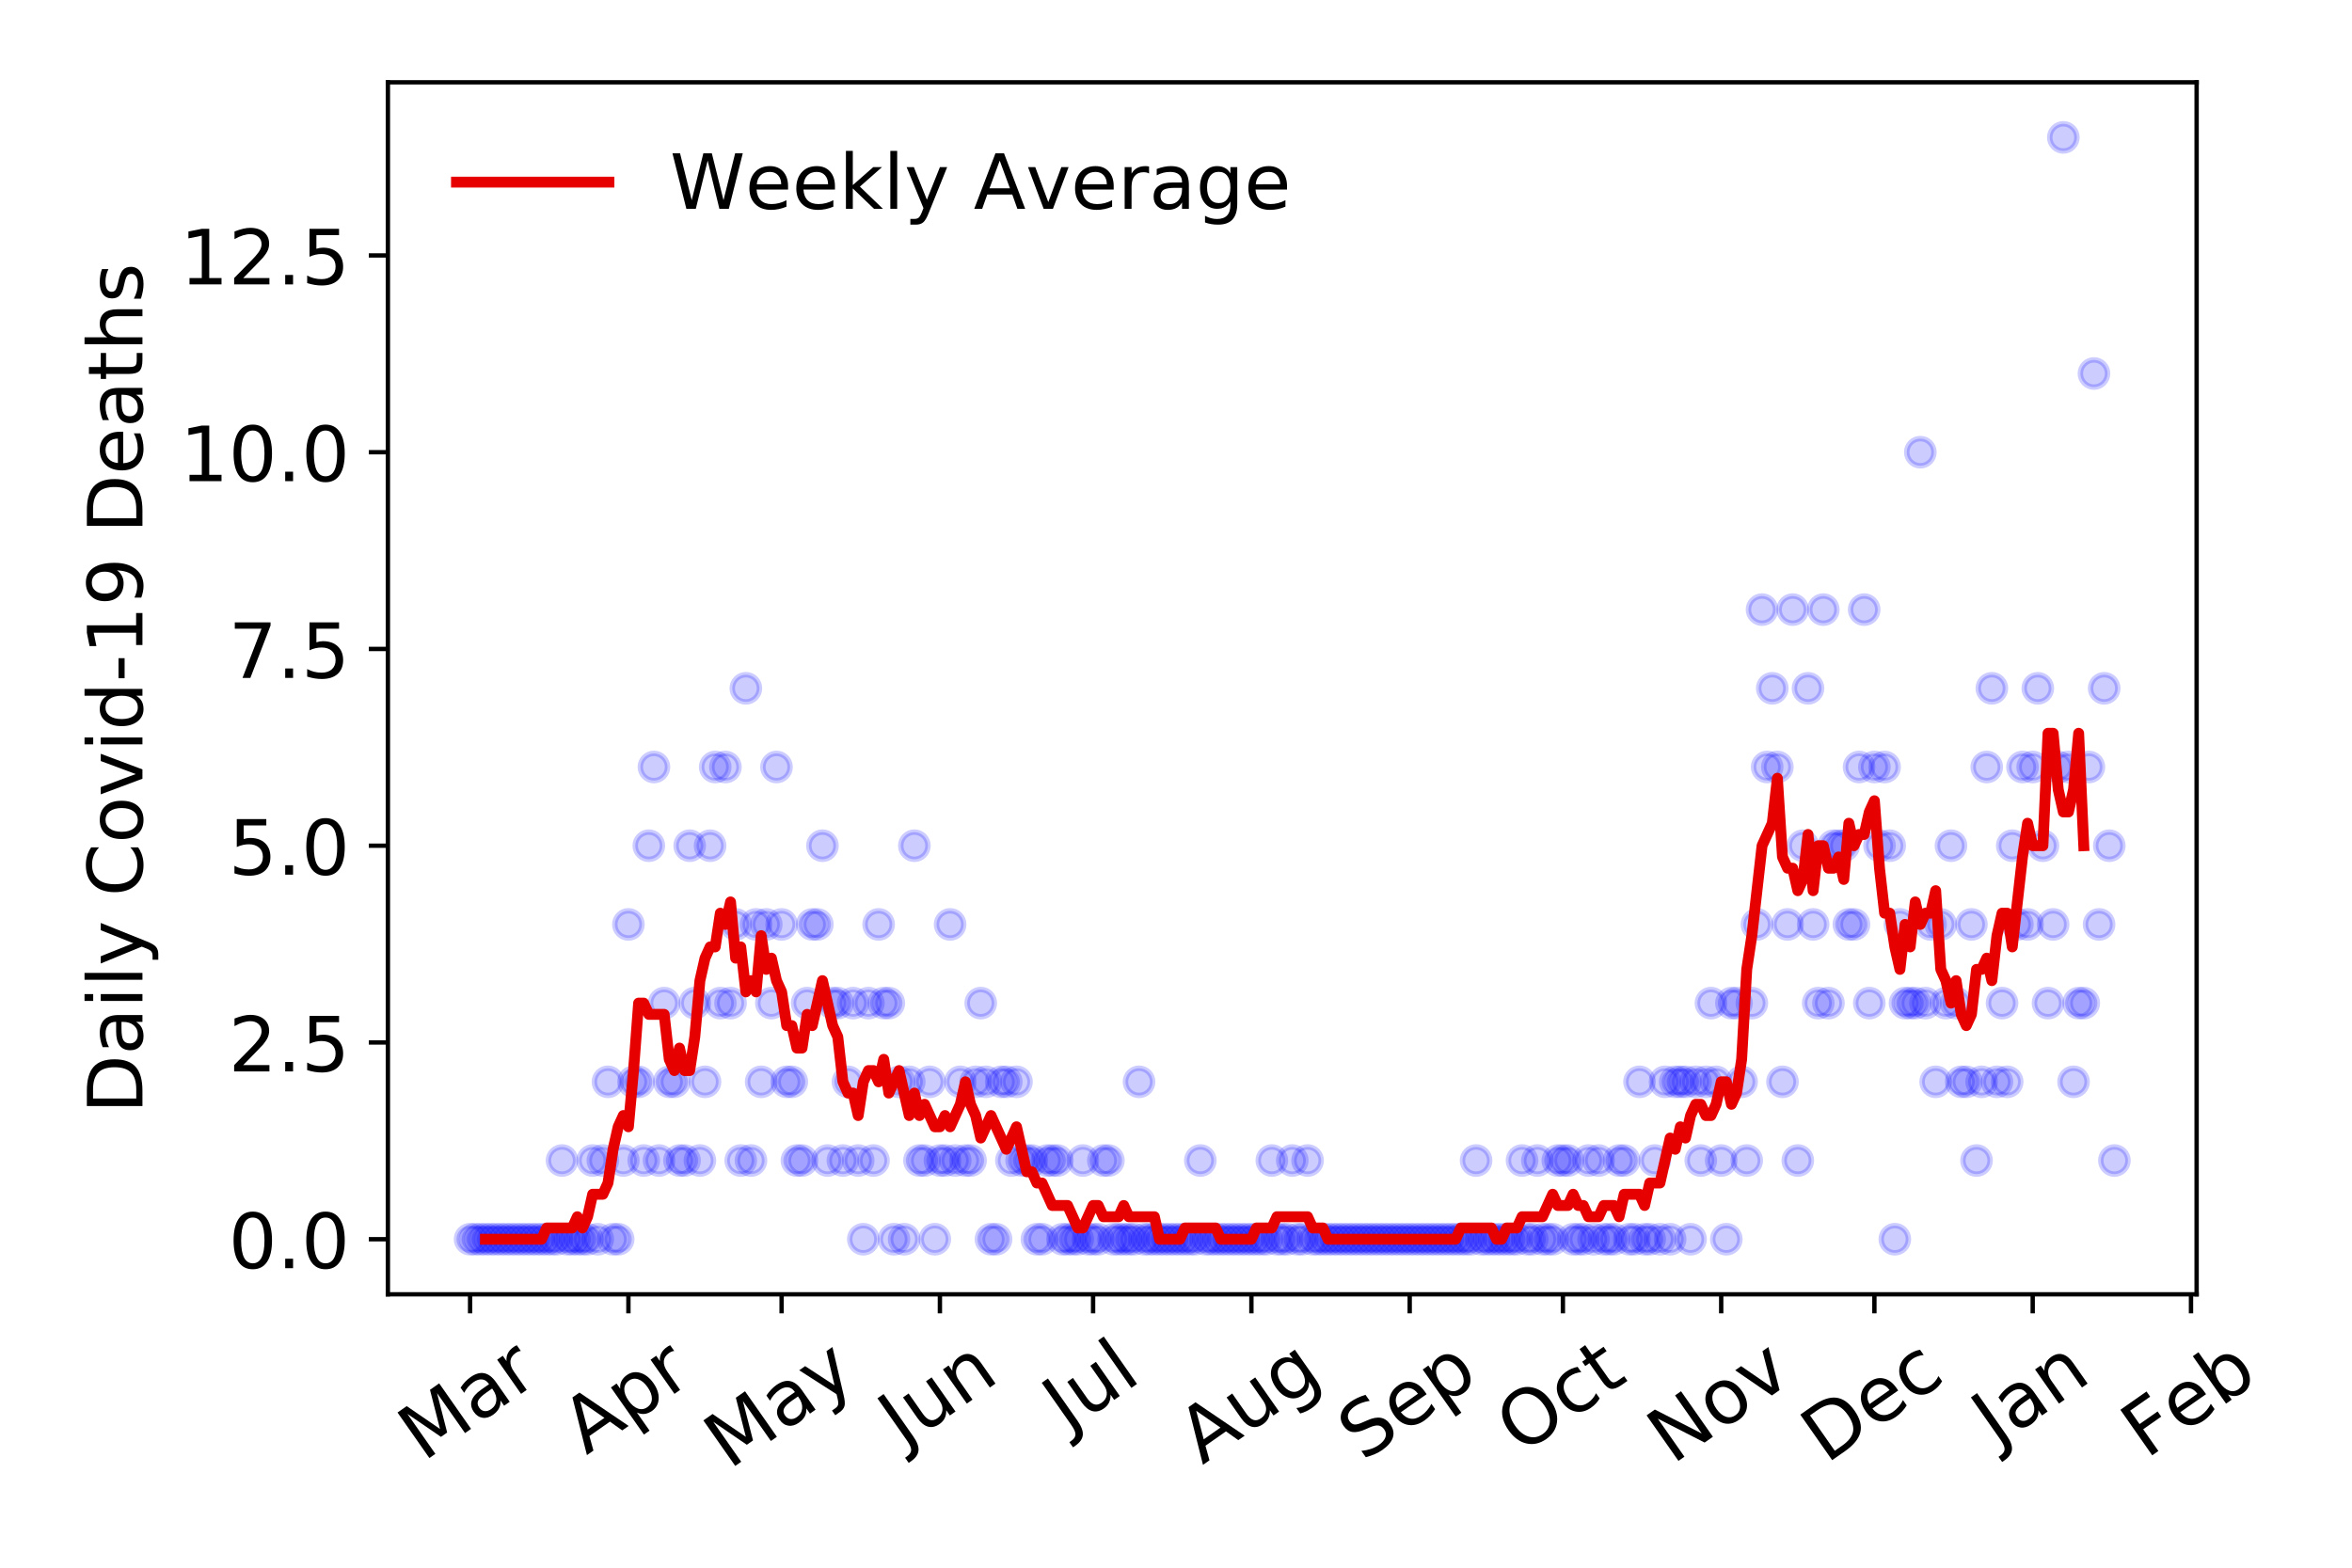 <?xml version="1.0" encoding="utf-8" standalone="no"?>
<!DOCTYPE svg PUBLIC "-//W3C//DTD SVG 1.1//EN"
  "http://www.w3.org/Graphics/SVG/1.1/DTD/svg11.dtd">
<!-- Created with matplotlib (https://matplotlib.org/) -->
<svg height="288pt" version="1.1" viewBox="0 0 432 288" width="432pt" xmlns="http://www.w3.org/2000/svg" xmlns:xlink="http://www.w3.org/1999/xlink">
 <defs>
  <style type="text/css">
*{stroke-linecap:butt;stroke-linejoin:round;}
  </style>
 </defs>
 <g id="figure_1">
  <g id="patch_1">
   <path d="M 0 288 
L 432 288 
L 432 0 
L 0 0 
z
" style="fill:#ffffff;"/>
  </g>
  <g id="axes_1">
   <g id="patch_2">
    <path d="M 71.245 237.778 
L 403.461 237.778 
L 403.461 15.12 
L 71.245 15.12 
z
" style="fill:#ffffff;"/>
   </g>
   <g id="matplotlib.axis_1">
    <g id="xtick_1">
     <g id="line2d_1">
      <defs>
       <path d="M 0 0 
L 0 3.5 
" id="mcc45cd6749" style="stroke:#000000;stroke-width:0.8;"/>
      </defs>
      <g>
       <use style="stroke:#000000;stroke-width:0.8;" x="86.346" xlink:href="#mcc45cd6749" y="237.778"/>
      </g>
     </g>
     <g id="text_1">
      <!-- Mar -->
      <defs>
       <path d="M 9.812 72.906 
L 24.516 72.906 
L 43.109 23.297 
L 61.812 72.906 
L 76.516 72.906 
L 76.516 0 
L 66.891 0 
L 66.891 64.016 
L 48.094 14.016 
L 38.188 14.016 
L 19.391 64.016 
L 19.391 0 
L 9.812 0 
z
" id="DejaVuSans-77"/>
       <path d="M 34.281 27.484 
Q 23.391 27.484 19.188 25 
Q 14.984 22.516 14.984 16.5 
Q 14.984 11.719 18.141 8.906 
Q 21.297 6.109 26.703 6.109 
Q 34.188 6.109 38.703 11.406 
Q 43.219 16.703 43.219 25.484 
L 43.219 27.484 
z
M 52.203 31.203 
L 52.203 0 
L 43.219 0 
L 43.219 8.297 
Q 40.141 3.328 35.547 0.953 
Q 30.953 -1.422 24.312 -1.422 
Q 15.922 -1.422 10.953 3.297 
Q 6 8.016 6 15.922 
Q 6 25.141 12.172 29.828 
Q 18.359 34.516 30.609 34.516 
L 43.219 34.516 
L 43.219 35.406 
Q 43.219 41.609 39.141 45 
Q 35.062 48.391 27.688 48.391 
Q 23 48.391 18.547 47.266 
Q 14.109 46.141 10.016 43.891 
L 10.016 52.203 
Q 14.938 54.109 19.578 55.047 
Q 24.219 56 28.609 56 
Q 40.484 56 46.344 49.844 
Q 52.203 43.703 52.203 31.203 
z
" id="DejaVuSans-97"/>
       <path d="M 41.109 46.297 
Q 39.594 47.172 37.812 47.578 
Q 36.031 48 33.891 48 
Q 26.266 48 22.188 43.047 
Q 18.109 38.094 18.109 28.812 
L 18.109 0 
L 9.078 0 
L 9.078 54.688 
L 18.109 54.688 
L 18.109 46.188 
Q 20.953 51.172 25.484 53.578 
Q 30.031 56 36.531 56 
Q 37.453 56 38.578 55.875 
Q 39.703 55.766 41.062 55.516 
z
" id="DejaVuSans-114"/>
      </defs>
      <g transform="translate(77.743 268.643)rotate(-35)scale(0.14 -0.14)">
       <use xlink:href="#DejaVuSans-77"/>
       <use x="86.279" xlink:href="#DejaVuSans-97"/>
       <use x="147.559" xlink:href="#DejaVuSans-114"/>
      </g>
     </g>
    </g>
    <g id="xtick_2">
     <g id="line2d_2">
      <g>
       <use style="stroke:#000000;stroke-width:0.8;" x="115.422" xlink:href="#mcc45cd6749" y="237.778"/>
      </g>
     </g>
     <g id="text_2">
      <!-- Apr -->
      <defs>
       <path d="M 34.188 63.188 
L 20.797 26.906 
L 47.609 26.906 
z
M 28.609 72.906 
L 39.797 72.906 
L 67.578 0 
L 57.328 0 
L 50.688 18.703 
L 17.828 18.703 
L 11.188 0 
L 0.781 0 
z
" id="DejaVuSans-65"/>
       <path d="M 18.109 8.203 
L 18.109 -20.797 
L 9.078 -20.797 
L 9.078 54.688 
L 18.109 54.688 
L 18.109 46.391 
Q 20.953 51.266 25.266 53.625 
Q 29.594 56 35.594 56 
Q 45.562 56 51.781 48.094 
Q 58.016 40.188 58.016 27.297 
Q 58.016 14.406 51.781 6.484 
Q 45.562 -1.422 35.594 -1.422 
Q 29.594 -1.422 25.266 0.953 
Q 20.953 3.328 18.109 8.203 
z
M 48.688 27.297 
Q 48.688 37.203 44.609 42.844 
Q 40.531 48.484 33.406 48.484 
Q 26.266 48.484 22.188 42.844 
Q 18.109 37.203 18.109 27.297 
Q 18.109 17.391 22.188 11.75 
Q 26.266 6.109 33.406 6.109 
Q 40.531 6.109 44.609 11.75 
Q 48.688 17.391 48.688 27.297 
z
" id="DejaVuSans-112"/>
      </defs>
      <g transform="translate(107.717 267.384)rotate(-35)scale(0.14 -0.14)">
       <use xlink:href="#DejaVuSans-65"/>
       <use x="68.408" xlink:href="#DejaVuSans-112"/>
       <use x="131.885" xlink:href="#DejaVuSans-114"/>
      </g>
     </g>
    </g>
    <g id="xtick_3">
     <g id="line2d_3">
      <g>
       <use style="stroke:#000000;stroke-width:0.8;" x="143.56" xlink:href="#mcc45cd6749" y="237.778"/>
      </g>
     </g>
     <g id="text_3">
      <!-- May -->
      <defs>
       <path d="M 32.172 -5.078 
Q 28.375 -14.844 24.75 -17.812 
Q 21.141 -20.797 15.094 -20.797 
L 7.906 -20.797 
L 7.906 -13.281 
L 13.188 -13.281 
Q 16.891 -13.281 18.938 -11.516 
Q 21 -9.766 23.484 -3.219 
L 25.094 0.875 
L 2.984 54.688 
L 12.5 54.688 
L 29.594 11.922 
L 46.688 54.688 
L 56.203 54.688 
z
" id="DejaVuSans-121"/>
      </defs>
      <g transform="translate(133.92 270.094)rotate(-35)scale(0.14 -0.14)">
       <use xlink:href="#DejaVuSans-77"/>
       <use x="86.279" xlink:href="#DejaVuSans-97"/>
       <use x="147.559" xlink:href="#DejaVuSans-121"/>
      </g>
     </g>
    </g>
    <g id="xtick_4">
     <g id="line2d_4">
      <g>
       <use style="stroke:#000000;stroke-width:0.8;" x="172.635" xlink:href="#mcc45cd6749" y="237.778"/>
      </g>
     </g>
     <g id="text_4">
      <!-- Jun -->
      <defs>
       <path d="M 9.812 72.906 
L 19.672 72.906 
L 19.672 5.078 
Q 19.672 -8.109 14.672 -14.062 
Q 9.672 -20.016 -1.422 -20.016 
L -5.172 -20.016 
L -5.172 -11.719 
L -2.094 -11.719 
Q 4.438 -11.719 7.125 -8.047 
Q 9.812 -4.391 9.812 5.078 
z
" id="DejaVuSans-74"/>
       <path d="M 8.5 21.578 
L 8.5 54.688 
L 17.484 54.688 
L 17.484 21.922 
Q 17.484 14.156 20.5 10.266 
Q 23.531 6.391 29.594 6.391 
Q 36.859 6.391 41.078 11.031 
Q 45.312 15.672 45.312 23.688 
L 45.312 54.688 
L 54.297 54.688 
L 54.297 0 
L 45.312 0 
L 45.312 8.406 
Q 42.047 3.422 37.719 1 
Q 33.406 -1.422 27.688 -1.422 
Q 18.266 -1.422 13.375 4.438 
Q 8.5 10.297 8.5 21.578 
z
M 31.109 56 
z
" id="DejaVuSans-117"/>
       <path d="M 54.891 33.016 
L 54.891 0 
L 45.906 0 
L 45.906 32.719 
Q 45.906 40.484 42.875 44.328 
Q 39.844 48.188 33.797 48.188 
Q 26.516 48.188 22.312 43.547 
Q 18.109 38.922 18.109 30.906 
L 18.109 0 
L 9.078 0 
L 9.078 54.688 
L 18.109 54.688 
L 18.109 46.188 
Q 21.344 51.125 25.703 53.562 
Q 30.078 56 35.797 56 
Q 45.219 56 50.047 50.172 
Q 54.891 44.344 54.891 33.016 
z
" id="DejaVuSans-110"/>
      </defs>
      <g transform="translate(165.892 266.039)rotate(-35)scale(0.14 -0.14)">
       <use xlink:href="#DejaVuSans-74"/>
       <use x="29.492" xlink:href="#DejaVuSans-117"/>
       <use x="92.871" xlink:href="#DejaVuSans-110"/>
      </g>
     </g>
    </g>
    <g id="xtick_5">
     <g id="line2d_5">
      <g>
       <use style="stroke:#000000;stroke-width:0.8;" x="200.773" xlink:href="#mcc45cd6749" y="237.778"/>
      </g>
     </g>
     <g id="text_5">
      <!-- Jul -->
      <defs>
       <path d="M 9.422 75.984 
L 18.406 75.984 
L 18.406 0 
L 9.422 0 
z
" id="DejaVuSans-108"/>
      </defs>
      <g transform="translate(196.071 263.181)rotate(-35)scale(0.14 -0.14)">
       <use xlink:href="#DejaVuSans-74"/>
       <use x="29.492" xlink:href="#DejaVuSans-117"/>
       <use x="92.871" xlink:href="#DejaVuSans-108"/>
      </g>
     </g>
    </g>
    <g id="xtick_6">
     <g id="line2d_6">
      <g>
       <use style="stroke:#000000;stroke-width:0.8;" x="229.849" xlink:href="#mcc45cd6749" y="237.778"/>
      </g>
     </g>
     <g id="text_6">
      <!-- Aug -->
      <defs>
       <path d="M 45.406 27.984 
Q 45.406 37.75 41.375 43.109 
Q 37.359 48.484 30.078 48.484 
Q 22.859 48.484 18.828 43.109 
Q 14.797 37.75 14.797 27.984 
Q 14.797 18.266 18.828 12.891 
Q 22.859 7.516 30.078 7.516 
Q 37.359 7.516 41.375 12.891 
Q 45.406 18.266 45.406 27.984 
z
M 54.391 6.781 
Q 54.391 -7.172 48.188 -13.984 
Q 42 -20.797 29.203 -20.797 
Q 24.469 -20.797 20.266 -20.094 
Q 16.062 -19.391 12.109 -17.922 
L 12.109 -9.188 
Q 16.062 -11.328 19.922 -12.344 
Q 23.781 -13.375 27.781 -13.375 
Q 36.625 -13.375 41.016 -8.766 
Q 45.406 -4.156 45.406 5.172 
L 45.406 9.625 
Q 42.625 4.781 38.281 2.391 
Q 33.938 0 27.875 0 
Q 17.828 0 11.672 7.656 
Q 5.516 15.328 5.516 27.984 
Q 5.516 40.672 11.672 48.328 
Q 17.828 56 27.875 56 
Q 33.938 56 38.281 53.609 
Q 42.625 51.219 45.406 46.391 
L 45.406 54.688 
L 54.391 54.688 
z
" id="DejaVuSans-103"/>
      </defs>
      <g transform="translate(220.868 269.172)rotate(-35)scale(0.14 -0.14)">
       <use xlink:href="#DejaVuSans-65"/>
       <use x="68.408" xlink:href="#DejaVuSans-117"/>
       <use x="131.787" xlink:href="#DejaVuSans-103"/>
      </g>
     </g>
    </g>
    <g id="xtick_7">
     <g id="line2d_7">
      <g>
       <use style="stroke:#000000;stroke-width:0.8;" x="258.925" xlink:href="#mcc45cd6749" y="237.778"/>
      </g>
     </g>
     <g id="text_7">
      <!-- Sep -->
      <defs>
       <path d="M 53.516 70.516 
L 53.516 60.891 
Q 47.906 63.578 42.922 64.891 
Q 37.938 66.219 33.297 66.219 
Q 25.25 66.219 20.875 63.094 
Q 16.5 59.969 16.5 54.203 
Q 16.5 49.359 19.406 46.891 
Q 22.312 44.438 30.422 42.922 
L 36.375 41.703 
Q 47.406 39.594 52.656 34.297 
Q 57.906 29 57.906 20.125 
Q 57.906 9.516 50.797 4.047 
Q 43.703 -1.422 29.984 -1.422 
Q 24.812 -1.422 18.969 -0.25 
Q 13.141 0.922 6.891 3.219 
L 6.891 13.375 
Q 12.891 10.016 18.656 8.297 
Q 24.422 6.594 29.984 6.594 
Q 38.422 6.594 43.016 9.906 
Q 47.609 13.234 47.609 19.391 
Q 47.609 24.75 44.312 27.781 
Q 41.016 30.812 33.5 32.328 
L 27.484 33.5 
Q 16.453 35.688 11.516 40.375 
Q 6.594 45.062 6.594 53.422 
Q 6.594 63.094 13.406 68.656 
Q 20.219 74.219 32.172 74.219 
Q 37.312 74.219 42.625 73.281 
Q 47.953 72.359 53.516 70.516 
z
" id="DejaVuSans-83"/>
       <path d="M 56.203 29.594 
L 56.203 25.203 
L 14.891 25.203 
Q 15.484 15.922 20.484 11.062 
Q 25.484 6.203 34.422 6.203 
Q 39.594 6.203 44.453 7.469 
Q 49.312 8.734 54.109 11.281 
L 54.109 2.781 
Q 49.266 0.734 44.188 -0.344 
Q 39.109 -1.422 33.891 -1.422 
Q 20.797 -1.422 13.156 6.188 
Q 5.516 13.812 5.516 26.812 
Q 5.516 40.234 12.766 48.109 
Q 20.016 56 32.328 56 
Q 43.359 56 49.781 48.891 
Q 56.203 41.797 56.203 29.594 
z
M 47.219 32.234 
Q 47.125 39.594 43.094 43.984 
Q 39.062 48.391 32.422 48.391 
Q 24.906 48.391 20.391 44.141 
Q 15.875 39.891 15.188 32.172 
z
" id="DejaVuSans-101"/>
      </defs>
      <g transform="translate(250.332 268.629)rotate(-35)scale(0.14 -0.14)">
       <use xlink:href="#DejaVuSans-83"/>
       <use x="63.477" xlink:href="#DejaVuSans-101"/>
       <use x="125" xlink:href="#DejaVuSans-112"/>
      </g>
     </g>
    </g>
    <g id="xtick_8">
     <g id="line2d_8">
      <g>
       <use style="stroke:#000000;stroke-width:0.8;" x="287.063" xlink:href="#mcc45cd6749" y="237.778"/>
      </g>
     </g>
     <g id="text_8">
      <!-- Oct -->
      <defs>
       <path d="M 39.406 66.219 
Q 28.656 66.219 22.328 58.203 
Q 16.016 50.203 16.016 36.375 
Q 16.016 22.609 22.328 14.594 
Q 28.656 6.594 39.406 6.594 
Q 50.141 6.594 56.422 14.594 
Q 62.703 22.609 62.703 36.375 
Q 62.703 50.203 56.422 58.203 
Q 50.141 66.219 39.406 66.219 
z
M 39.406 74.219 
Q 54.734 74.219 63.906 63.938 
Q 73.094 53.656 73.094 36.375 
Q 73.094 19.141 63.906 8.859 
Q 54.734 -1.422 39.406 -1.422 
Q 24.031 -1.422 14.812 8.828 
Q 5.609 19.094 5.609 36.375 
Q 5.609 53.656 14.812 63.938 
Q 24.031 74.219 39.406 74.219 
z
" id="DejaVuSans-79"/>
       <path d="M 48.781 52.594 
L 48.781 44.188 
Q 44.969 46.297 41.141 47.344 
Q 37.312 48.391 33.406 48.391 
Q 24.656 48.391 19.812 42.844 
Q 14.984 37.312 14.984 27.297 
Q 14.984 17.281 19.812 11.734 
Q 24.656 6.203 33.406 6.203 
Q 37.312 6.203 41.141 7.25 
Q 44.969 8.297 48.781 10.406 
L 48.781 2.094 
Q 45.016 0.344 40.984 -0.531 
Q 36.969 -1.422 32.422 -1.422 
Q 20.062 -1.422 12.781 6.344 
Q 5.516 14.109 5.516 27.297 
Q 5.516 40.672 12.859 48.328 
Q 20.219 56 33.016 56 
Q 37.156 56 41.109 55.141 
Q 45.062 54.297 48.781 52.594 
z
" id="DejaVuSans-99"/>
       <path d="M 18.312 70.219 
L 18.312 54.688 
L 36.812 54.688 
L 36.812 47.703 
L 18.312 47.703 
L 18.312 18.016 
Q 18.312 11.328 20.141 9.422 
Q 21.969 7.516 27.594 7.516 
L 36.812 7.516 
L 36.812 0 
L 27.594 0 
Q 17.188 0 13.234 3.875 
Q 9.281 7.766 9.281 18.016 
L 9.281 47.703 
L 2.688 47.703 
L 2.688 54.688 
L 9.281 54.688 
L 9.281 70.219 
z
" id="DejaVuSans-116"/>
      </defs>
      <g transform="translate(279.364 267.377)rotate(-35)scale(0.14 -0.14)">
       <use xlink:href="#DejaVuSans-79"/>
       <use x="78.711" xlink:href="#DejaVuSans-99"/>
       <use x="133.691" xlink:href="#DejaVuSans-116"/>
      </g>
     </g>
    </g>
    <g id="xtick_9">
     <g id="line2d_9">
      <g>
       <use style="stroke:#000000;stroke-width:0.8;" x="316.139" xlink:href="#mcc45cd6749" y="237.778"/>
      </g>
     </g>
     <g id="text_9">
      <!-- Nov -->
      <defs>
       <path d="M 9.812 72.906 
L 23.094 72.906 
L 55.422 11.922 
L 55.422 72.906 
L 64.984 72.906 
L 64.984 0 
L 51.703 0 
L 19.391 60.984 
L 19.391 0 
L 9.812 0 
z
" id="DejaVuSans-78"/>
       <path d="M 30.609 48.391 
Q 23.391 48.391 19.188 42.75 
Q 14.984 37.109 14.984 27.297 
Q 14.984 17.484 19.156 11.844 
Q 23.344 6.203 30.609 6.203 
Q 37.797 6.203 41.984 11.859 
Q 46.188 17.531 46.188 27.297 
Q 46.188 37.016 41.984 42.703 
Q 37.797 48.391 30.609 48.391 
z
M 30.609 56 
Q 42.328 56 49.016 48.375 
Q 55.719 40.766 55.719 27.297 
Q 55.719 13.875 49.016 6.219 
Q 42.328 -1.422 30.609 -1.422 
Q 18.844 -1.422 12.172 6.219 
Q 5.516 13.875 5.516 27.297 
Q 5.516 40.766 12.172 48.375 
Q 18.844 56 30.609 56 
z
" id="DejaVuSans-111"/>
       <path d="M 2.984 54.688 
L 12.5 54.688 
L 29.594 8.797 
L 46.688 54.688 
L 56.203 54.688 
L 35.688 0 
L 23.484 0 
z
" id="DejaVuSans-118"/>
      </defs>
      <g transform="translate(307.163 269.166)rotate(-35)scale(0.14 -0.14)">
       <use xlink:href="#DejaVuSans-78"/>
       <use x="74.805" xlink:href="#DejaVuSans-111"/>
       <use x="135.986" xlink:href="#DejaVuSans-118"/>
      </g>
     </g>
    </g>
    <g id="xtick_10">
     <g id="line2d_10">
      <g>
       <use style="stroke:#000000;stroke-width:0.8;" x="344.277" xlink:href="#mcc45cd6749" y="237.778"/>
      </g>
     </g>
     <g id="text_10">
      <!-- Dec -->
      <defs>
       <path d="M 19.672 64.797 
L 19.672 8.109 
L 31.594 8.109 
Q 46.688 8.109 53.688 14.938 
Q 60.688 21.781 60.688 36.531 
Q 60.688 51.172 53.688 57.984 
Q 46.688 64.797 31.594 64.797 
z
M 9.812 72.906 
L 30.078 72.906 
Q 51.266 72.906 61.172 64.094 
Q 71.094 55.281 71.094 36.531 
Q 71.094 17.672 61.125 8.828 
Q 51.172 0 30.078 0 
L 9.812 0 
z
" id="DejaVuSans-68"/>
      </defs>
      <g transform="translate(335.397 269.032)rotate(-35)scale(0.14 -0.14)">
       <use xlink:href="#DejaVuSans-68"/>
       <use x="77.002" xlink:href="#DejaVuSans-101"/>
       <use x="138.525" xlink:href="#DejaVuSans-99"/>
      </g>
     </g>
    </g>
    <g id="xtick_11">
     <g id="line2d_11">
      <g>
       <use style="stroke:#000000;stroke-width:0.8;" x="373.353" xlink:href="#mcc45cd6749" y="237.778"/>
      </g>
     </g>
     <g id="text_11">
      <!-- Jan -->
      <g transform="translate(366.729 265.871)rotate(-35)scale(0.14 -0.14)">
       <use xlink:href="#DejaVuSans-74"/>
       <use x="29.492" xlink:href="#DejaVuSans-97"/>
       <use x="90.771" xlink:href="#DejaVuSans-110"/>
      </g>
     </g>
    </g>
    <g id="xtick_12">
     <g id="line2d_12">
      <g>
       <use style="stroke:#000000;stroke-width:0.8;" x="402.429" xlink:href="#mcc45cd6749" y="237.778"/>
      </g>
     </g>
     <g id="text_12">
      <!-- Feb -->
      <defs>
       <path d="M 9.812 72.906 
L 51.703 72.906 
L 51.703 64.594 
L 19.672 64.594 
L 19.672 43.109 
L 48.578 43.109 
L 48.578 34.812 
L 19.672 34.812 
L 19.672 0 
L 9.812 0 
z
" id="DejaVuSans-70"/>
       <path d="M 48.688 27.297 
Q 48.688 37.203 44.609 42.844 
Q 40.531 48.484 33.406 48.484 
Q 26.266 48.484 22.188 42.844 
Q 18.109 37.203 18.109 27.297 
Q 18.109 17.391 22.188 11.75 
Q 26.266 6.109 33.406 6.109 
Q 40.531 6.109 44.609 11.75 
Q 48.688 17.391 48.688 27.297 
z
M 18.109 46.391 
Q 20.953 51.266 25.266 53.625 
Q 29.594 56 35.594 56 
Q 45.562 56 51.781 48.094 
Q 58.016 40.188 58.016 27.297 
Q 58.016 14.406 51.781 6.484 
Q 45.562 -1.422 35.594 -1.422 
Q 29.594 -1.422 25.266 0.953 
Q 20.953 3.328 18.109 8.203 
L 18.109 0 
L 9.078 0 
L 9.078 75.984 
L 18.109 75.984 
z
" id="DejaVuSans-98"/>
      </defs>
      <g transform="translate(394.183 268.143)rotate(-35)scale(0.14 -0.14)">
       <use xlink:href="#DejaVuSans-70"/>
       <use x="57.441" xlink:href="#DejaVuSans-101"/>
       <use x="118.965" xlink:href="#DejaVuSans-98"/>
      </g>
     </g>
    </g>
   </g>
   <g id="matplotlib.axis_2">
    <g id="ytick_1">
     <g id="line2d_13">
      <defs>
       <path d="M 0 0 
L -3.5 0 
" id="mfcff09611a" style="stroke:#000000;stroke-width:0.8;"/>
      </defs>
      <g>
       <use style="stroke:#000000;stroke-width:0.8;" x="71.245" xlink:href="#mfcff09611a" y="227.657"/>
      </g>
     </g>
     <g id="text_13">
      <!-- 0.0 -->
      <defs>
       <path d="M 31.781 66.406 
Q 24.172 66.406 20.328 58.906 
Q 16.5 51.422 16.5 36.375 
Q 16.5 21.391 20.328 13.891 
Q 24.172 6.391 31.781 6.391 
Q 39.453 6.391 43.281 13.891 
Q 47.125 21.391 47.125 36.375 
Q 47.125 51.422 43.281 58.906 
Q 39.453 66.406 31.781 66.406 
z
M 31.781 74.219 
Q 44.047 74.219 50.516 64.516 
Q 56.984 54.828 56.984 36.375 
Q 56.984 17.969 50.516 8.266 
Q 44.047 -1.422 31.781 -1.422 
Q 19.531 -1.422 13.062 8.266 
Q 6.594 17.969 6.594 36.375 
Q 6.594 54.828 13.062 64.516 
Q 19.531 74.219 31.781 74.219 
z
" id="DejaVuSans-48"/>
       <path d="M 10.688 12.406 
L 21 12.406 
L 21 0 
L 10.688 0 
z
" id="DejaVuSans-46"/>
      </defs>
      <g transform="translate(41.981 232.976)scale(0.14 -0.14)">
       <use xlink:href="#DejaVuSans-48"/>
       <use x="63.623" xlink:href="#DejaVuSans-46"/>
       <use x="95.41" xlink:href="#DejaVuSans-48"/>
      </g>
     </g>
    </g>
    <g id="ytick_2">
     <g id="line2d_14">
      <g>
       <use style="stroke:#000000;stroke-width:0.8;" x="71.245" xlink:href="#mfcff09611a" y="191.512"/>
      </g>
     </g>
     <g id="text_14">
      <!-- 2.5 -->
      <defs>
       <path d="M 19.188 8.297 
L 53.609 8.297 
L 53.609 0 
L 7.328 0 
L 7.328 8.297 
Q 12.938 14.109 22.625 23.891 
Q 32.328 33.688 34.812 36.531 
Q 39.547 41.844 41.422 45.531 
Q 43.312 49.219 43.312 52.781 
Q 43.312 58.594 39.234 62.25 
Q 35.156 65.922 28.609 65.922 
Q 23.969 65.922 18.812 64.312 
Q 13.672 62.703 7.812 59.422 
L 7.812 69.391 
Q 13.766 71.781 18.938 73 
Q 24.125 74.219 28.422 74.219 
Q 39.75 74.219 46.484 68.547 
Q 53.219 62.891 53.219 53.422 
Q 53.219 48.922 51.531 44.891 
Q 49.859 40.875 45.406 35.406 
Q 44.188 33.984 37.641 27.219 
Q 31.109 20.453 19.188 8.297 
z
" id="DejaVuSans-50"/>
       <path d="M 10.797 72.906 
L 49.516 72.906 
L 49.516 64.594 
L 19.828 64.594 
L 19.828 46.734 
Q 21.969 47.469 24.109 47.828 
Q 26.266 48.188 28.422 48.188 
Q 40.625 48.188 47.75 41.5 
Q 54.891 34.812 54.891 23.391 
Q 54.891 11.625 47.562 5.094 
Q 40.234 -1.422 26.906 -1.422 
Q 22.312 -1.422 17.547 -0.641 
Q 12.797 0.141 7.719 1.703 
L 7.719 11.625 
Q 12.109 9.234 16.797 8.062 
Q 21.484 6.891 26.703 6.891 
Q 35.156 6.891 40.078 11.328 
Q 45.016 15.766 45.016 23.391 
Q 45.016 31 40.078 35.438 
Q 35.156 39.891 26.703 39.891 
Q 22.75 39.891 18.812 39.016 
Q 14.891 38.141 10.797 36.281 
z
" id="DejaVuSans-53"/>
      </defs>
      <g transform="translate(41.981 196.83)scale(0.14 -0.14)">
       <use xlink:href="#DejaVuSans-50"/>
       <use x="63.623" xlink:href="#DejaVuSans-46"/>
       <use x="95.41" xlink:href="#DejaVuSans-53"/>
      </g>
     </g>
    </g>
    <g id="ytick_3">
     <g id="line2d_15">
      <g>
       <use style="stroke:#000000;stroke-width:0.8;" x="71.245" xlink:href="#mfcff09611a" y="155.366"/>
      </g>
     </g>
     <g id="text_15">
      <!-- 5.0 -->
      <g transform="translate(41.981 160.685)scale(0.14 -0.14)">
       <use xlink:href="#DejaVuSans-53"/>
       <use x="63.623" xlink:href="#DejaVuSans-46"/>
       <use x="95.41" xlink:href="#DejaVuSans-48"/>
      </g>
     </g>
    </g>
    <g id="ytick_4">
     <g id="line2d_16">
      <g>
       <use style="stroke:#000000;stroke-width:0.8;" x="71.245" xlink:href="#mfcff09611a" y="119.22"/>
      </g>
     </g>
     <g id="text_16">
      <!-- 7.5 -->
      <defs>
       <path d="M 8.203 72.906 
L 55.078 72.906 
L 55.078 68.703 
L 28.609 0 
L 18.312 0 
L 43.219 64.594 
L 8.203 64.594 
z
" id="DejaVuSans-55"/>
      </defs>
      <g transform="translate(41.981 124.539)scale(0.14 -0.14)">
       <use xlink:href="#DejaVuSans-55"/>
       <use x="63.623" xlink:href="#DejaVuSans-46"/>
       <use x="95.41" xlink:href="#DejaVuSans-53"/>
      </g>
     </g>
    </g>
    <g id="ytick_5">
     <g id="line2d_17">
      <g>
       <use style="stroke:#000000;stroke-width:0.8;" x="71.245" xlink:href="#mfcff09611a" y="83.074"/>
      </g>
     </g>
     <g id="text_17">
      <!-- 10.0 -->
      <defs>
       <path d="M 12.406 8.297 
L 28.516 8.297 
L 28.516 63.922 
L 10.984 60.406 
L 10.984 69.391 
L 28.422 72.906 
L 38.281 72.906 
L 38.281 8.297 
L 54.391 8.297 
L 54.391 0 
L 12.406 0 
z
" id="DejaVuSans-49"/>
      </defs>
      <g transform="translate(33.073 88.393)scale(0.14 -0.14)">
       <use xlink:href="#DejaVuSans-49"/>
       <use x="63.623" xlink:href="#DejaVuSans-48"/>
       <use x="127.246" xlink:href="#DejaVuSans-46"/>
       <use x="159.033" xlink:href="#DejaVuSans-48"/>
      </g>
     </g>
    </g>
    <g id="ytick_6">
     <g id="line2d_18">
      <g>
       <use style="stroke:#000000;stroke-width:0.8;" x="71.245" xlink:href="#mfcff09611a" y="46.928"/>
      </g>
     </g>
     <g id="text_18">
      <!-- 12.5 -->
      <g transform="translate(33.073 52.247)scale(0.14 -0.14)">
       <use xlink:href="#DejaVuSans-49"/>
       <use x="63.623" xlink:href="#DejaVuSans-50"/>
       <use x="127.246" xlink:href="#DejaVuSans-46"/>
       <use x="159.033" xlink:href="#DejaVuSans-53"/>
      </g>
     </g>
    </g>
    <g id="text_19">
     <!-- Daily Covid-19 Deaths -->
     <defs>
      <path d="M 9.422 54.688 
L 18.406 54.688 
L 18.406 0 
L 9.422 0 
z
M 9.422 75.984 
L 18.406 75.984 
L 18.406 64.594 
L 9.422 64.594 
z
" id="DejaVuSans-105"/>
      <path id="DejaVuSans-32"/>
      <path d="M 64.406 67.281 
L 64.406 56.891 
Q 59.422 61.531 53.781 63.812 
Q 48.141 66.109 41.797 66.109 
Q 29.297 66.109 22.656 58.469 
Q 16.016 50.828 16.016 36.375 
Q 16.016 21.969 22.656 14.328 
Q 29.297 6.688 41.797 6.688 
Q 48.141 6.688 53.781 8.984 
Q 59.422 11.281 64.406 15.922 
L 64.406 5.609 
Q 59.234 2.094 53.438 0.328 
Q 47.656 -1.422 41.219 -1.422 
Q 24.656 -1.422 15.125 8.703 
Q 5.609 18.844 5.609 36.375 
Q 5.609 53.953 15.125 64.078 
Q 24.656 74.219 41.219 74.219 
Q 47.75 74.219 53.531 72.484 
Q 59.328 70.75 64.406 67.281 
z
" id="DejaVuSans-67"/>
      <path d="M 45.406 46.391 
L 45.406 75.984 
L 54.391 75.984 
L 54.391 0 
L 45.406 0 
L 45.406 8.203 
Q 42.578 3.328 38.25 0.953 
Q 33.938 -1.422 27.875 -1.422 
Q 17.969 -1.422 11.734 6.484 
Q 5.516 14.406 5.516 27.297 
Q 5.516 40.188 11.734 48.094 
Q 17.969 56 27.875 56 
Q 33.938 56 38.25 53.625 
Q 42.578 51.266 45.406 46.391 
z
M 14.797 27.297 
Q 14.797 17.391 18.875 11.75 
Q 22.953 6.109 30.078 6.109 
Q 37.203 6.109 41.297 11.75 
Q 45.406 17.391 45.406 27.297 
Q 45.406 37.203 41.297 42.844 
Q 37.203 48.484 30.078 48.484 
Q 22.953 48.484 18.875 42.844 
Q 14.797 37.203 14.797 27.297 
z
" id="DejaVuSans-100"/>
      <path d="M 4.891 31.391 
L 31.203 31.391 
L 31.203 23.391 
L 4.891 23.391 
z
" id="DejaVuSans-45"/>
      <path d="M 10.984 1.516 
L 10.984 10.5 
Q 14.703 8.734 18.5 7.812 
Q 22.312 6.891 25.984 6.891 
Q 35.75 6.891 40.891 13.453 
Q 46.047 20.016 46.781 33.406 
Q 43.953 29.203 39.594 26.953 
Q 35.25 24.703 29.984 24.703 
Q 19.047 24.703 12.672 31.312 
Q 6.297 37.938 6.297 49.422 
Q 6.297 60.641 12.938 67.422 
Q 19.578 74.219 30.609 74.219 
Q 43.266 74.219 49.922 64.516 
Q 56.594 54.828 56.594 36.375 
Q 56.594 19.141 48.406 8.859 
Q 40.234 -1.422 26.422 -1.422 
Q 22.703 -1.422 18.891 -0.688 
Q 15.094 0.047 10.984 1.516 
z
M 30.609 32.422 
Q 37.25 32.422 41.125 36.953 
Q 45.016 41.5 45.016 49.422 
Q 45.016 57.281 41.125 61.844 
Q 37.25 66.406 30.609 66.406 
Q 23.969 66.406 20.094 61.844 
Q 16.219 57.281 16.219 49.422 
Q 16.219 41.5 20.094 36.953 
Q 23.969 32.422 30.609 32.422 
z
" id="DejaVuSans-57"/>
      <path d="M 54.891 33.016 
L 54.891 0 
L 45.906 0 
L 45.906 32.719 
Q 45.906 40.484 42.875 44.328 
Q 39.844 48.188 33.797 48.188 
Q 26.516 48.188 22.312 43.547 
Q 18.109 38.922 18.109 30.906 
L 18.109 0 
L 9.078 0 
L 9.078 75.984 
L 18.109 75.984 
L 18.109 46.188 
Q 21.344 51.125 25.703 53.562 
Q 30.078 56 35.797 56 
Q 45.219 56 50.047 50.172 
Q 54.891 44.344 54.891 33.016 
z
" id="DejaVuSans-104"/>
      <path d="M 44.281 53.078 
L 44.281 44.578 
Q 40.484 46.531 36.375 47.5 
Q 32.281 48.484 27.875 48.484 
Q 21.188 48.484 17.844 46.438 
Q 14.5 44.391 14.5 40.281 
Q 14.5 37.156 16.891 35.375 
Q 19.281 33.594 26.516 31.984 
L 29.594 31.297 
Q 39.156 29.25 43.188 25.516 
Q 47.219 21.781 47.219 15.094 
Q 47.219 7.469 41.188 3.016 
Q 35.156 -1.422 24.609 -1.422 
Q 20.219 -1.422 15.453 -0.562 
Q 10.688 0.297 5.422 2 
L 5.422 11.281 
Q 10.406 8.688 15.234 7.391 
Q 20.062 6.109 24.812 6.109 
Q 31.156 6.109 34.562 8.281 
Q 37.984 10.453 37.984 14.406 
Q 37.984 18.062 35.516 20.016 
Q 33.062 21.969 24.703 23.781 
L 21.578 24.516 
Q 13.234 26.266 9.516 29.906 
Q 5.812 33.547 5.812 39.891 
Q 5.812 47.609 11.281 51.797 
Q 16.75 56 26.812 56 
Q 31.781 56 36.172 55.266 
Q 40.578 54.547 44.281 53.078 
z
" id="DejaVuSans-115"/>
     </defs>
     <g transform="translate(26.162 204.56)rotate(-90)scale(0.14 -0.14)">
      <use xlink:href="#DejaVuSans-68"/>
      <use x="77.002" xlink:href="#DejaVuSans-97"/>
      <use x="138.281" xlink:href="#DejaVuSans-105"/>
      <use x="166.064" xlink:href="#DejaVuSans-108"/>
      <use x="193.848" xlink:href="#DejaVuSans-121"/>
      <use x="253.027" xlink:href="#DejaVuSans-32"/>
      <use x="284.814" xlink:href="#DejaVuSans-67"/>
      <use x="354.639" xlink:href="#DejaVuSans-111"/>
      <use x="415.82" xlink:href="#DejaVuSans-118"/>
      <use x="475" xlink:href="#DejaVuSans-105"/>
      <use x="502.783" xlink:href="#DejaVuSans-100"/>
      <use x="566.26" xlink:href="#DejaVuSans-45"/>
      <use x="602.344" xlink:href="#DejaVuSans-49"/>
      <use x="665.967" xlink:href="#DejaVuSans-57"/>
      <use x="729.59" xlink:href="#DejaVuSans-32"/>
      <use x="761.377" xlink:href="#DejaVuSans-68"/>
      <use x="838.379" xlink:href="#DejaVuSans-101"/>
      <use x="899.902" xlink:href="#DejaVuSans-97"/>
      <use x="961.182" xlink:href="#DejaVuSans-116"/>
      <use x="1000.391" xlink:href="#DejaVuSans-104"/>
      <use x="1063.77" xlink:href="#DejaVuSans-115"/>
     </g>
    </g>
   </g>
   <g id="line2d_19">
    <defs>
     <path d="M 0 2.5 
C 0.663 2.5 1.299 2.237 1.768 1.768 
C 2.237 1.299 2.5 0.663 2.5 0 
C 2.5 -0.663 2.237 -1.299 1.768 -1.768 
C 1.299 -2.237 0.663 -2.5 0 -2.5 
C -0.663 -2.5 -1.299 -2.237 -1.768 -1.768 
C -2.237 -1.299 -2.5 -0.663 -2.5 0 
C -2.5 0.663 -2.237 1.299 -1.768 1.768 
C -1.299 2.237 -0.663 2.5 0 2.5 
z
" id="mb9aa309427" style="stroke:#0000ff;stroke-opacity:0.2;"/>
    </defs>
    <g clip-path="url(#p2b7b8c733c)">
     <use style="fill:#0000ff;fill-opacity:0.2;stroke:#0000ff;stroke-opacity:0.2;" x="86.346" xlink:href="#mb9aa309427" y="227.657"/>
     <use style="fill:#0000ff;fill-opacity:0.2;stroke:#0000ff;stroke-opacity:0.2;" x="87.284" xlink:href="#mb9aa309427" y="227.657"/>
     <use style="fill:#0000ff;fill-opacity:0.2;stroke:#0000ff;stroke-opacity:0.2;" x="88.222" xlink:href="#mb9aa309427" y="227.657"/>
     <use style="fill:#0000ff;fill-opacity:0.2;stroke:#0000ff;stroke-opacity:0.2;" x="89.16" xlink:href="#mb9aa309427" y="227.657"/>
     <use style="fill:#0000ff;fill-opacity:0.2;stroke:#0000ff;stroke-opacity:0.2;" x="90.097" xlink:href="#mb9aa309427" y="227.657"/>
     <use style="fill:#0000ff;fill-opacity:0.2;stroke:#0000ff;stroke-opacity:0.2;" x="91.035" xlink:href="#mb9aa309427" y="227.657"/>
     <use style="fill:#0000ff;fill-opacity:0.2;stroke:#0000ff;stroke-opacity:0.2;" x="91.973" xlink:href="#mb9aa309427" y="227.657"/>
     <use style="fill:#0000ff;fill-opacity:0.2;stroke:#0000ff;stroke-opacity:0.2;" x="92.911" xlink:href="#mb9aa309427" y="227.657"/>
     <use style="fill:#0000ff;fill-opacity:0.2;stroke:#0000ff;stroke-opacity:0.2;" x="93.849" xlink:href="#mb9aa309427" y="227.657"/>
     <use style="fill:#0000ff;fill-opacity:0.2;stroke:#0000ff;stroke-opacity:0.2;" x="94.787" xlink:href="#mb9aa309427" y="227.657"/>
     <use style="fill:#0000ff;fill-opacity:0.2;stroke:#0000ff;stroke-opacity:0.2;" x="95.725" xlink:href="#mb9aa309427" y="227.657"/>
     <use style="fill:#0000ff;fill-opacity:0.2;stroke:#0000ff;stroke-opacity:0.2;" x="96.663" xlink:href="#mb9aa309427" y="227.657"/>
     <use style="fill:#0000ff;fill-opacity:0.2;stroke:#0000ff;stroke-opacity:0.2;" x="97.601" xlink:href="#mb9aa309427" y="227.657"/>
     <use style="fill:#0000ff;fill-opacity:0.2;stroke:#0000ff;stroke-opacity:0.2;" x="98.539" xlink:href="#mb9aa309427" y="227.657"/>
     <use style="fill:#0000ff;fill-opacity:0.2;stroke:#0000ff;stroke-opacity:0.2;" x="99.477" xlink:href="#mb9aa309427" y="227.657"/>
     <use style="fill:#0000ff;fill-opacity:0.2;stroke:#0000ff;stroke-opacity:0.2;" x="100.415" xlink:href="#mb9aa309427" y="227.657"/>
     <use style="fill:#0000ff;fill-opacity:0.2;stroke:#0000ff;stroke-opacity:0.2;" x="101.353" xlink:href="#mb9aa309427" y="227.657"/>
     <use style="fill:#0000ff;fill-opacity:0.2;stroke:#0000ff;stroke-opacity:0.2;" x="102.291" xlink:href="#mb9aa309427" y="227.657"/>
     <use style="fill:#0000ff;fill-opacity:0.2;stroke:#0000ff;stroke-opacity:0.2;" x="103.228" xlink:href="#mb9aa309427" y="213.199"/>
     <use style="fill:#0000ff;fill-opacity:0.2;stroke:#0000ff;stroke-opacity:0.2;" x="104.166" xlink:href="#mb9aa309427" y="227.657"/>
     <use style="fill:#0000ff;fill-opacity:0.2;stroke:#0000ff;stroke-opacity:0.2;" x="105.104" xlink:href="#mb9aa309427" y="227.657"/>
     <use style="fill:#0000ff;fill-opacity:0.2;stroke:#0000ff;stroke-opacity:0.2;" x="106.042" xlink:href="#mb9aa309427" y="227.657"/>
     <use style="fill:#0000ff;fill-opacity:0.2;stroke:#0000ff;stroke-opacity:0.2;" x="106.98" xlink:href="#mb9aa309427" y="227.657"/>
     <use style="fill:#0000ff;fill-opacity:0.2;stroke:#0000ff;stroke-opacity:0.2;" x="107.918" xlink:href="#mb9aa309427" y="227.657"/>
     <use style="fill:#0000ff;fill-opacity:0.2;stroke:#0000ff;stroke-opacity:0.2;" x="108.856" xlink:href="#mb9aa309427" y="213.199"/>
     <use style="fill:#0000ff;fill-opacity:0.2;stroke:#0000ff;stroke-opacity:0.2;" x="109.794" xlink:href="#mb9aa309427" y="227.657"/>
     <use style="fill:#0000ff;fill-opacity:0.2;stroke:#0000ff;stroke-opacity:0.2;" x="110.732" xlink:href="#mb9aa309427" y="213.199"/>
     <use style="fill:#0000ff;fill-opacity:0.2;stroke:#0000ff;stroke-opacity:0.2;" x="111.67" xlink:href="#mb9aa309427" y="198.741"/>
     <use style="fill:#0000ff;fill-opacity:0.2;stroke:#0000ff;stroke-opacity:0.2;" x="112.608" xlink:href="#mb9aa309427" y="227.657"/>
     <use style="fill:#0000ff;fill-opacity:0.2;stroke:#0000ff;stroke-opacity:0.2;" x="113.546" xlink:href="#mb9aa309427" y="227.657"/>
     <use style="fill:#0000ff;fill-opacity:0.2;stroke:#0000ff;stroke-opacity:0.2;" x="114.484" xlink:href="#mb9aa309427" y="213.199"/>
     <use style="fill:#0000ff;fill-opacity:0.2;stroke:#0000ff;stroke-opacity:0.2;" x="115.422" xlink:href="#mb9aa309427" y="169.824"/>
     <use style="fill:#0000ff;fill-opacity:0.2;stroke:#0000ff;stroke-opacity:0.2;" x="116.36" xlink:href="#mb9aa309427" y="198.741"/>
     <use style="fill:#0000ff;fill-opacity:0.2;stroke:#0000ff;stroke-opacity:0.2;" x="117.297" xlink:href="#mb9aa309427" y="198.741"/>
     <use style="fill:#0000ff;fill-opacity:0.2;stroke:#0000ff;stroke-opacity:0.2;" x="118.235" xlink:href="#mb9aa309427" y="213.199"/>
     <use style="fill:#0000ff;fill-opacity:0.2;stroke:#0000ff;stroke-opacity:0.2;" x="119.173" xlink:href="#mb9aa309427" y="155.366"/>
     <use style="fill:#0000ff;fill-opacity:0.2;stroke:#0000ff;stroke-opacity:0.2;" x="120.111" xlink:href="#mb9aa309427" y="140.907"/>
     <use style="fill:#0000ff;fill-opacity:0.2;stroke:#0000ff;stroke-opacity:0.2;" x="121.049" xlink:href="#mb9aa309427" y="213.199"/>
     <use style="fill:#0000ff;fill-opacity:0.2;stroke:#0000ff;stroke-opacity:0.2;" x="121.987" xlink:href="#mb9aa309427" y="184.282"/>
     <use style="fill:#0000ff;fill-opacity:0.2;stroke:#0000ff;stroke-opacity:0.2;" x="122.925" xlink:href="#mb9aa309427" y="198.741"/>
     <use style="fill:#0000ff;fill-opacity:0.2;stroke:#0000ff;stroke-opacity:0.2;" x="123.863" xlink:href="#mb9aa309427" y="198.741"/>
     <use style="fill:#0000ff;fill-opacity:0.2;stroke:#0000ff;stroke-opacity:0.2;" x="124.801" xlink:href="#mb9aa309427" y="213.199"/>
     <use style="fill:#0000ff;fill-opacity:0.2;stroke:#0000ff;stroke-opacity:0.2;" x="125.739" xlink:href="#mb9aa309427" y="213.199"/>
     <use style="fill:#0000ff;fill-opacity:0.2;stroke:#0000ff;stroke-opacity:0.2;" x="126.677" xlink:href="#mb9aa309427" y="155.366"/>
     <use style="fill:#0000ff;fill-opacity:0.2;stroke:#0000ff;stroke-opacity:0.2;" x="127.615" xlink:href="#mb9aa309427" y="184.282"/>
     <use style="fill:#0000ff;fill-opacity:0.2;stroke:#0000ff;stroke-opacity:0.2;" x="128.553" xlink:href="#mb9aa309427" y="213.199"/>
     <use style="fill:#0000ff;fill-opacity:0.2;stroke:#0000ff;stroke-opacity:0.2;" x="129.491" xlink:href="#mb9aa309427" y="198.741"/>
     <use style="fill:#0000ff;fill-opacity:0.2;stroke:#0000ff;stroke-opacity:0.2;" x="130.429" xlink:href="#mb9aa309427" y="155.366"/>
     <use style="fill:#0000ff;fill-opacity:0.2;stroke:#0000ff;stroke-opacity:0.2;" x="131.366" xlink:href="#mb9aa309427" y="140.907"/>
     <use style="fill:#0000ff;fill-opacity:0.2;stroke:#0000ff;stroke-opacity:0.2;" x="132.304" xlink:href="#mb9aa309427" y="184.282"/>
     <use style="fill:#0000ff;fill-opacity:0.2;stroke:#0000ff;stroke-opacity:0.2;" x="133.242" xlink:href="#mb9aa309427" y="140.907"/>
     <use style="fill:#0000ff;fill-opacity:0.2;stroke:#0000ff;stroke-opacity:0.2;" x="134.18" xlink:href="#mb9aa309427" y="184.282"/>
     <use style="fill:#0000ff;fill-opacity:0.2;stroke:#0000ff;stroke-opacity:0.2;" x="135.118" xlink:href="#mb9aa309427" y="169.824"/>
     <use style="fill:#0000ff;fill-opacity:0.2;stroke:#0000ff;stroke-opacity:0.2;" x="136.056" xlink:href="#mb9aa309427" y="213.199"/>
     <use style="fill:#0000ff;fill-opacity:0.2;stroke:#0000ff;stroke-opacity:0.2;" x="136.994" xlink:href="#mb9aa309427" y="126.449"/>
     <use style="fill:#0000ff;fill-opacity:0.2;stroke:#0000ff;stroke-opacity:0.2;" x="137.932" xlink:href="#mb9aa309427" y="213.199"/>
     <use style="fill:#0000ff;fill-opacity:0.2;stroke:#0000ff;stroke-opacity:0.2;" x="138.87" xlink:href="#mb9aa309427" y="169.824"/>
     <use style="fill:#0000ff;fill-opacity:0.2;stroke:#0000ff;stroke-opacity:0.2;" x="139.808" xlink:href="#mb9aa309427" y="198.741"/>
     <use style="fill:#0000ff;fill-opacity:0.2;stroke:#0000ff;stroke-opacity:0.2;" x="140.746" xlink:href="#mb9aa309427" y="169.824"/>
     <use style="fill:#0000ff;fill-opacity:0.2;stroke:#0000ff;stroke-opacity:0.2;" x="141.684" xlink:href="#mb9aa309427" y="184.282"/>
     <use style="fill:#0000ff;fill-opacity:0.2;stroke:#0000ff;stroke-opacity:0.2;" x="142.622" xlink:href="#mb9aa309427" y="140.907"/>
     <use style="fill:#0000ff;fill-opacity:0.2;stroke:#0000ff;stroke-opacity:0.2;" x="143.56" xlink:href="#mb9aa309427" y="169.824"/>
     <use style="fill:#0000ff;fill-opacity:0.2;stroke:#0000ff;stroke-opacity:0.2;" x="144.497" xlink:href="#mb9aa309427" y="198.741"/>
     <use style="fill:#0000ff;fill-opacity:0.2;stroke:#0000ff;stroke-opacity:0.2;" x="145.435" xlink:href="#mb9aa309427" y="198.741"/>
     <use style="fill:#0000ff;fill-opacity:0.2;stroke:#0000ff;stroke-opacity:0.2;" x="146.373" xlink:href="#mb9aa309427" y="213.199"/>
     <use style="fill:#0000ff;fill-opacity:0.2;stroke:#0000ff;stroke-opacity:0.2;" x="147.311" xlink:href="#mb9aa309427" y="213.199"/>
     <use style="fill:#0000ff;fill-opacity:0.2;stroke:#0000ff;stroke-opacity:0.2;" x="148.249" xlink:href="#mb9aa309427" y="184.282"/>
     <use style="fill:#0000ff;fill-opacity:0.2;stroke:#0000ff;stroke-opacity:0.2;" x="149.187" xlink:href="#mb9aa309427" y="169.824"/>
     <use style="fill:#0000ff;fill-opacity:0.2;stroke:#0000ff;stroke-opacity:0.2;" x="150.125" xlink:href="#mb9aa309427" y="169.824"/>
     <use style="fill:#0000ff;fill-opacity:0.2;stroke:#0000ff;stroke-opacity:0.2;" x="151.063" xlink:href="#mb9aa309427" y="155.366"/>
     <use style="fill:#0000ff;fill-opacity:0.2;stroke:#0000ff;stroke-opacity:0.2;" x="152.001" xlink:href="#mb9aa309427" y="213.199"/>
     <use style="fill:#0000ff;fill-opacity:0.2;stroke:#0000ff;stroke-opacity:0.2;" x="152.939" xlink:href="#mb9aa309427" y="184.282"/>
     <use style="fill:#0000ff;fill-opacity:0.2;stroke:#0000ff;stroke-opacity:0.2;" x="153.877" xlink:href="#mb9aa309427" y="184.282"/>
     <use style="fill:#0000ff;fill-opacity:0.2;stroke:#0000ff;stroke-opacity:0.2;" x="154.815" xlink:href="#mb9aa309427" y="213.199"/>
     <use style="fill:#0000ff;fill-opacity:0.2;stroke:#0000ff;stroke-opacity:0.2;" x="155.753" xlink:href="#mb9aa309427" y="198.741"/>
     <use style="fill:#0000ff;fill-opacity:0.2;stroke:#0000ff;stroke-opacity:0.2;" x="156.691" xlink:href="#mb9aa309427" y="184.282"/>
     <use style="fill:#0000ff;fill-opacity:0.2;stroke:#0000ff;stroke-opacity:0.2;" x="157.629" xlink:href="#mb9aa309427" y="213.199"/>
     <use style="fill:#0000ff;fill-opacity:0.2;stroke:#0000ff;stroke-opacity:0.2;" x="158.566" xlink:href="#mb9aa309427" y="227.657"/>
     <use style="fill:#0000ff;fill-opacity:0.2;stroke:#0000ff;stroke-opacity:0.2;" x="159.504" xlink:href="#mb9aa309427" y="184.282"/>
     <use style="fill:#0000ff;fill-opacity:0.2;stroke:#0000ff;stroke-opacity:0.2;" x="160.442" xlink:href="#mb9aa309427" y="213.199"/>
     <use style="fill:#0000ff;fill-opacity:0.2;stroke:#0000ff;stroke-opacity:0.2;" x="161.38" xlink:href="#mb9aa309427" y="169.824"/>
     <use style="fill:#0000ff;fill-opacity:0.2;stroke:#0000ff;stroke-opacity:0.2;" x="162.318" xlink:href="#mb9aa309427" y="184.282"/>
     <use style="fill:#0000ff;fill-opacity:0.2;stroke:#0000ff;stroke-opacity:0.2;" x="163.256" xlink:href="#mb9aa309427" y="184.282"/>
     <use style="fill:#0000ff;fill-opacity:0.2;stroke:#0000ff;stroke-opacity:0.2;" x="164.194" xlink:href="#mb9aa309427" y="227.657"/>
     <use style="fill:#0000ff;fill-opacity:0.2;stroke:#0000ff;stroke-opacity:0.2;" x="165.132" xlink:href="#mb9aa309427" y="198.741"/>
     <use style="fill:#0000ff;fill-opacity:0.2;stroke:#0000ff;stroke-opacity:0.2;" x="166.07" xlink:href="#mb9aa309427" y="227.657"/>
     <use style="fill:#0000ff;fill-opacity:0.2;stroke:#0000ff;stroke-opacity:0.2;" x="167.008" xlink:href="#mb9aa309427" y="198.741"/>
     <use style="fill:#0000ff;fill-opacity:0.2;stroke:#0000ff;stroke-opacity:0.2;" x="167.946" xlink:href="#mb9aa309427" y="155.366"/>
     <use style="fill:#0000ff;fill-opacity:0.2;stroke:#0000ff;stroke-opacity:0.2;" x="168.884" xlink:href="#mb9aa309427" y="213.199"/>
     <use style="fill:#0000ff;fill-opacity:0.2;stroke:#0000ff;stroke-opacity:0.2;" x="169.822" xlink:href="#mb9aa309427" y="213.199"/>
     <use style="fill:#0000ff;fill-opacity:0.2;stroke:#0000ff;stroke-opacity:0.2;" x="170.76" xlink:href="#mb9aa309427" y="198.741"/>
     <use style="fill:#0000ff;fill-opacity:0.2;stroke:#0000ff;stroke-opacity:0.2;" x="171.698" xlink:href="#mb9aa309427" y="227.657"/>
     <use style="fill:#0000ff;fill-opacity:0.2;stroke:#0000ff;stroke-opacity:0.2;" x="172.635" xlink:href="#mb9aa309427" y="213.199"/>
     <use style="fill:#0000ff;fill-opacity:0.2;stroke:#0000ff;stroke-opacity:0.2;" x="173.573" xlink:href="#mb9aa309427" y="213.199"/>
     <use style="fill:#0000ff;fill-opacity:0.2;stroke:#0000ff;stroke-opacity:0.2;" x="174.511" xlink:href="#mb9aa309427" y="169.824"/>
     <use style="fill:#0000ff;fill-opacity:0.2;stroke:#0000ff;stroke-opacity:0.2;" x="175.449" xlink:href="#mb9aa309427" y="213.199"/>
     <use style="fill:#0000ff;fill-opacity:0.2;stroke:#0000ff;stroke-opacity:0.2;" x="176.387" xlink:href="#mb9aa309427" y="198.741"/>
     <use style="fill:#0000ff;fill-opacity:0.2;stroke:#0000ff;stroke-opacity:0.2;" x="177.325" xlink:href="#mb9aa309427" y="213.199"/>
     <use style="fill:#0000ff;fill-opacity:0.2;stroke:#0000ff;stroke-opacity:0.2;" x="178.263" xlink:href="#mb9aa309427" y="213.199"/>
     <use style="fill:#0000ff;fill-opacity:0.2;stroke:#0000ff;stroke-opacity:0.2;" x="179.201" xlink:href="#mb9aa309427" y="198.741"/>
     <use style="fill:#0000ff;fill-opacity:0.2;stroke:#0000ff;stroke-opacity:0.2;" x="180.139" xlink:href="#mb9aa309427" y="184.282"/>
     <use style="fill:#0000ff;fill-opacity:0.2;stroke:#0000ff;stroke-opacity:0.2;" x="181.077" xlink:href="#mb9aa309427" y="198.741"/>
     <use style="fill:#0000ff;fill-opacity:0.2;stroke:#0000ff;stroke-opacity:0.2;" x="182.015" xlink:href="#mb9aa309427" y="227.657"/>
     <use style="fill:#0000ff;fill-opacity:0.2;stroke:#0000ff;stroke-opacity:0.2;" x="182.953" xlink:href="#mb9aa309427" y="227.657"/>
     <use style="fill:#0000ff;fill-opacity:0.2;stroke:#0000ff;stroke-opacity:0.2;" x="183.891" xlink:href="#mb9aa309427" y="198.741"/>
     <use style="fill:#0000ff;fill-opacity:0.2;stroke:#0000ff;stroke-opacity:0.2;" x="184.829" xlink:href="#mb9aa309427" y="198.741"/>
     <use style="fill:#0000ff;fill-opacity:0.2;stroke:#0000ff;stroke-opacity:0.2;" x="185.767" xlink:href="#mb9aa309427" y="213.199"/>
     <use style="fill:#0000ff;fill-opacity:0.2;stroke:#0000ff;stroke-opacity:0.2;" x="186.704" xlink:href="#mb9aa309427" y="198.741"/>
     <use style="fill:#0000ff;fill-opacity:0.2;stroke:#0000ff;stroke-opacity:0.2;" x="187.642" xlink:href="#mb9aa309427" y="213.199"/>
     <use style="fill:#0000ff;fill-opacity:0.2;stroke:#0000ff;stroke-opacity:0.2;" x="188.58" xlink:href="#mb9aa309427" y="213.199"/>
     <use style="fill:#0000ff;fill-opacity:0.2;stroke:#0000ff;stroke-opacity:0.2;" x="189.518" xlink:href="#mb9aa309427" y="213.199"/>
     <use style="fill:#0000ff;fill-opacity:0.2;stroke:#0000ff;stroke-opacity:0.2;" x="190.456" xlink:href="#mb9aa309427" y="227.657"/>
     <use style="fill:#0000ff;fill-opacity:0.2;stroke:#0000ff;stroke-opacity:0.2;" x="191.394" xlink:href="#mb9aa309427" y="227.657"/>
     <use style="fill:#0000ff;fill-opacity:0.2;stroke:#0000ff;stroke-opacity:0.2;" x="192.332" xlink:href="#mb9aa309427" y="213.199"/>
     <use style="fill:#0000ff;fill-opacity:0.2;stroke:#0000ff;stroke-opacity:0.2;" x="193.27" xlink:href="#mb9aa309427" y="213.199"/>
     <use style="fill:#0000ff;fill-opacity:0.2;stroke:#0000ff;stroke-opacity:0.2;" x="194.208" xlink:href="#mb9aa309427" y="213.199"/>
     <use style="fill:#0000ff;fill-opacity:0.2;stroke:#0000ff;stroke-opacity:0.2;" x="195.146" xlink:href="#mb9aa309427" y="227.657"/>
     <use style="fill:#0000ff;fill-opacity:0.2;stroke:#0000ff;stroke-opacity:0.2;" x="196.084" xlink:href="#mb9aa309427" y="227.657"/>
     <use style="fill:#0000ff;fill-opacity:0.2;stroke:#0000ff;stroke-opacity:0.2;" x="197.022" xlink:href="#mb9aa309427" y="227.657"/>
     <use style="fill:#0000ff;fill-opacity:0.2;stroke:#0000ff;stroke-opacity:0.2;" x="197.96" xlink:href="#mb9aa309427" y="227.657"/>
     <use style="fill:#0000ff;fill-opacity:0.2;stroke:#0000ff;stroke-opacity:0.2;" x="198.898" xlink:href="#mb9aa309427" y="213.199"/>
     <use style="fill:#0000ff;fill-opacity:0.2;stroke:#0000ff;stroke-opacity:0.2;" x="199.835" xlink:href="#mb9aa309427" y="227.657"/>
     <use style="fill:#0000ff;fill-opacity:0.2;stroke:#0000ff;stroke-opacity:0.2;" x="200.773" xlink:href="#mb9aa309427" y="227.657"/>
     <use style="fill:#0000ff;fill-opacity:0.2;stroke:#0000ff;stroke-opacity:0.2;" x="201.711" xlink:href="#mb9aa309427" y="227.657"/>
     <use style="fill:#0000ff;fill-opacity:0.2;stroke:#0000ff;stroke-opacity:0.2;" x="202.649" xlink:href="#mb9aa309427" y="213.199"/>
     <use style="fill:#0000ff;fill-opacity:0.2;stroke:#0000ff;stroke-opacity:0.2;" x="203.587" xlink:href="#mb9aa309427" y="213.199"/>
     <use style="fill:#0000ff;fill-opacity:0.2;stroke:#0000ff;stroke-opacity:0.2;" x="204.525" xlink:href="#mb9aa309427" y="227.657"/>
     <use style="fill:#0000ff;fill-opacity:0.2;stroke:#0000ff;stroke-opacity:0.2;" x="205.463" xlink:href="#mb9aa309427" y="227.657"/>
     <use style="fill:#0000ff;fill-opacity:0.2;stroke:#0000ff;stroke-opacity:0.2;" x="206.401" xlink:href="#mb9aa309427" y="227.657"/>
     <use style="fill:#0000ff;fill-opacity:0.2;stroke:#0000ff;stroke-opacity:0.2;" x="207.339" xlink:href="#mb9aa309427" y="227.657"/>
     <use style="fill:#0000ff;fill-opacity:0.2;stroke:#0000ff;stroke-opacity:0.2;" x="208.277" xlink:href="#mb9aa309427" y="227.657"/>
     <use style="fill:#0000ff;fill-opacity:0.2;stroke:#0000ff;stroke-opacity:0.2;" x="209.215" xlink:href="#mb9aa309427" y="198.741"/>
     <use style="fill:#0000ff;fill-opacity:0.2;stroke:#0000ff;stroke-opacity:0.2;" x="210.153" xlink:href="#mb9aa309427" y="227.657"/>
     <use style="fill:#0000ff;fill-opacity:0.2;stroke:#0000ff;stroke-opacity:0.2;" x="211.091" xlink:href="#mb9aa309427" y="227.657"/>
     <use style="fill:#0000ff;fill-opacity:0.2;stroke:#0000ff;stroke-opacity:0.2;" x="212.029" xlink:href="#mb9aa309427" y="227.657"/>
     <use style="fill:#0000ff;fill-opacity:0.2;stroke:#0000ff;stroke-opacity:0.2;" x="212.967" xlink:href="#mb9aa309427" y="227.657"/>
     <use style="fill:#0000ff;fill-opacity:0.2;stroke:#0000ff;stroke-opacity:0.2;" x="213.904" xlink:href="#mb9aa309427" y="227.657"/>
     <use style="fill:#0000ff;fill-opacity:0.2;stroke:#0000ff;stroke-opacity:0.2;" x="214.842" xlink:href="#mb9aa309427" y="227.657"/>
     <use style="fill:#0000ff;fill-opacity:0.2;stroke:#0000ff;stroke-opacity:0.2;" x="215.78" xlink:href="#mb9aa309427" y="227.657"/>
     <use style="fill:#0000ff;fill-opacity:0.2;stroke:#0000ff;stroke-opacity:0.2;" x="216.718" xlink:href="#mb9aa309427" y="227.657"/>
     <use style="fill:#0000ff;fill-opacity:0.2;stroke:#0000ff;stroke-opacity:0.2;" x="217.656" xlink:href="#mb9aa309427" y="227.657"/>
     <use style="fill:#0000ff;fill-opacity:0.2;stroke:#0000ff;stroke-opacity:0.2;" x="218.594" xlink:href="#mb9aa309427" y="227.657"/>
     <use style="fill:#0000ff;fill-opacity:0.2;stroke:#0000ff;stroke-opacity:0.2;" x="219.532" xlink:href="#mb9aa309427" y="227.657"/>
     <use style="fill:#0000ff;fill-opacity:0.2;stroke:#0000ff;stroke-opacity:0.2;" x="220.47" xlink:href="#mb9aa309427" y="213.199"/>
     <use style="fill:#0000ff;fill-opacity:0.2;stroke:#0000ff;stroke-opacity:0.2;" x="221.408" xlink:href="#mb9aa309427" y="227.657"/>
     <use style="fill:#0000ff;fill-opacity:0.2;stroke:#0000ff;stroke-opacity:0.2;" x="222.346" xlink:href="#mb9aa309427" y="227.657"/>
     <use style="fill:#0000ff;fill-opacity:0.2;stroke:#0000ff;stroke-opacity:0.2;" x="223.284" xlink:href="#mb9aa309427" y="227.657"/>
     <use style="fill:#0000ff;fill-opacity:0.2;stroke:#0000ff;stroke-opacity:0.2;" x="224.222" xlink:href="#mb9aa309427" y="227.657"/>
     <use style="fill:#0000ff;fill-opacity:0.2;stroke:#0000ff;stroke-opacity:0.2;" x="225.16" xlink:href="#mb9aa309427" y="227.657"/>
     <use style="fill:#0000ff;fill-opacity:0.2;stroke:#0000ff;stroke-opacity:0.2;" x="226.098" xlink:href="#mb9aa309427" y="227.657"/>
     <use style="fill:#0000ff;fill-opacity:0.2;stroke:#0000ff;stroke-opacity:0.2;" x="227.036" xlink:href="#mb9aa309427" y="227.657"/>
     <use style="fill:#0000ff;fill-opacity:0.2;stroke:#0000ff;stroke-opacity:0.2;" x="227.973" xlink:href="#mb9aa309427" y="227.657"/>
     <use style="fill:#0000ff;fill-opacity:0.2;stroke:#0000ff;stroke-opacity:0.2;" x="228.911" xlink:href="#mb9aa309427" y="227.657"/>
     <use style="fill:#0000ff;fill-opacity:0.2;stroke:#0000ff;stroke-opacity:0.2;" x="229.849" xlink:href="#mb9aa309427" y="227.657"/>
     <use style="fill:#0000ff;fill-opacity:0.2;stroke:#0000ff;stroke-opacity:0.2;" x="230.787" xlink:href="#mb9aa309427" y="227.657"/>
     <use style="fill:#0000ff;fill-opacity:0.2;stroke:#0000ff;stroke-opacity:0.2;" x="231.725" xlink:href="#mb9aa309427" y="227.657"/>
     <use style="fill:#0000ff;fill-opacity:0.2;stroke:#0000ff;stroke-opacity:0.2;" x="232.663" xlink:href="#mb9aa309427" y="227.657"/>
     <use style="fill:#0000ff;fill-opacity:0.2;stroke:#0000ff;stroke-opacity:0.2;" x="233.601" xlink:href="#mb9aa309427" y="213.199"/>
     <use style="fill:#0000ff;fill-opacity:0.2;stroke:#0000ff;stroke-opacity:0.2;" x="234.539" xlink:href="#mb9aa309427" y="227.657"/>
     <use style="fill:#0000ff;fill-opacity:0.2;stroke:#0000ff;stroke-opacity:0.2;" x="235.477" xlink:href="#mb9aa309427" y="227.657"/>
     <use style="fill:#0000ff;fill-opacity:0.2;stroke:#0000ff;stroke-opacity:0.2;" x="236.415" xlink:href="#mb9aa309427" y="227.657"/>
     <use style="fill:#0000ff;fill-opacity:0.2;stroke:#0000ff;stroke-opacity:0.2;" x="237.353" xlink:href="#mb9aa309427" y="213.199"/>
     <use style="fill:#0000ff;fill-opacity:0.2;stroke:#0000ff;stroke-opacity:0.2;" x="238.291" xlink:href="#mb9aa309427" y="227.657"/>
     <use style="fill:#0000ff;fill-opacity:0.2;stroke:#0000ff;stroke-opacity:0.2;" x="239.229" xlink:href="#mb9aa309427" y="227.657"/>
     <use style="fill:#0000ff;fill-opacity:0.2;stroke:#0000ff;stroke-opacity:0.2;" x="240.167" xlink:href="#mb9aa309427" y="213.199"/>
     <use style="fill:#0000ff;fill-opacity:0.2;stroke:#0000ff;stroke-opacity:0.2;" x="241.104" xlink:href="#mb9aa309427" y="227.657"/>
     <use style="fill:#0000ff;fill-opacity:0.2;stroke:#0000ff;stroke-opacity:0.2;" x="242.042" xlink:href="#mb9aa309427" y="227.657"/>
     <use style="fill:#0000ff;fill-opacity:0.2;stroke:#0000ff;stroke-opacity:0.2;" x="242.98" xlink:href="#mb9aa309427" y="227.657"/>
     <use style="fill:#0000ff;fill-opacity:0.2;stroke:#0000ff;stroke-opacity:0.2;" x="243.918" xlink:href="#mb9aa309427" y="227.657"/>
     <use style="fill:#0000ff;fill-opacity:0.2;stroke:#0000ff;stroke-opacity:0.2;" x="244.856" xlink:href="#mb9aa309427" y="227.657"/>
     <use style="fill:#0000ff;fill-opacity:0.2;stroke:#0000ff;stroke-opacity:0.2;" x="245.794" xlink:href="#mb9aa309427" y="227.657"/>
     <use style="fill:#0000ff;fill-opacity:0.2;stroke:#0000ff;stroke-opacity:0.2;" x="246.732" xlink:href="#mb9aa309427" y="227.657"/>
     <use style="fill:#0000ff;fill-opacity:0.2;stroke:#0000ff;stroke-opacity:0.2;" x="247.67" xlink:href="#mb9aa309427" y="227.657"/>
     <use style="fill:#0000ff;fill-opacity:0.2;stroke:#0000ff;stroke-opacity:0.2;" x="248.608" xlink:href="#mb9aa309427" y="227.657"/>
     <use style="fill:#0000ff;fill-opacity:0.2;stroke:#0000ff;stroke-opacity:0.2;" x="249.546" xlink:href="#mb9aa309427" y="227.657"/>
     <use style="fill:#0000ff;fill-opacity:0.2;stroke:#0000ff;stroke-opacity:0.2;" x="250.484" xlink:href="#mb9aa309427" y="227.657"/>
     <use style="fill:#0000ff;fill-opacity:0.2;stroke:#0000ff;stroke-opacity:0.2;" x="251.422" xlink:href="#mb9aa309427" y="227.657"/>
     <use style="fill:#0000ff;fill-opacity:0.2;stroke:#0000ff;stroke-opacity:0.2;" x="252.36" xlink:href="#mb9aa309427" y="227.657"/>
     <use style="fill:#0000ff;fill-opacity:0.2;stroke:#0000ff;stroke-opacity:0.2;" x="253.298" xlink:href="#mb9aa309427" y="227.657"/>
     <use style="fill:#0000ff;fill-opacity:0.2;stroke:#0000ff;stroke-opacity:0.2;" x="254.236" xlink:href="#mb9aa309427" y="227.657"/>
     <use style="fill:#0000ff;fill-opacity:0.2;stroke:#0000ff;stroke-opacity:0.2;" x="255.173" xlink:href="#mb9aa309427" y="227.657"/>
     <use style="fill:#0000ff;fill-opacity:0.2;stroke:#0000ff;stroke-opacity:0.2;" x="256.111" xlink:href="#mb9aa309427" y="227.657"/>
     <use style="fill:#0000ff;fill-opacity:0.2;stroke:#0000ff;stroke-opacity:0.2;" x="257.049" xlink:href="#mb9aa309427" y="227.657"/>
     <use style="fill:#0000ff;fill-opacity:0.2;stroke:#0000ff;stroke-opacity:0.2;" x="257.987" xlink:href="#mb9aa309427" y="227.657"/>
     <use style="fill:#0000ff;fill-opacity:0.2;stroke:#0000ff;stroke-opacity:0.2;" x="258.925" xlink:href="#mb9aa309427" y="227.657"/>
     <use style="fill:#0000ff;fill-opacity:0.2;stroke:#0000ff;stroke-opacity:0.2;" x="259.863" xlink:href="#mb9aa309427" y="227.657"/>
     <use style="fill:#0000ff;fill-opacity:0.2;stroke:#0000ff;stroke-opacity:0.2;" x="260.801" xlink:href="#mb9aa309427" y="227.657"/>
     <use style="fill:#0000ff;fill-opacity:0.2;stroke:#0000ff;stroke-opacity:0.2;" x="261.739" xlink:href="#mb9aa309427" y="227.657"/>
     <use style="fill:#0000ff;fill-opacity:0.2;stroke:#0000ff;stroke-opacity:0.2;" x="262.677" xlink:href="#mb9aa309427" y="227.657"/>
     <use style="fill:#0000ff;fill-opacity:0.2;stroke:#0000ff;stroke-opacity:0.2;" x="263.615" xlink:href="#mb9aa309427" y="227.657"/>
     <use style="fill:#0000ff;fill-opacity:0.2;stroke:#0000ff;stroke-opacity:0.2;" x="264.553" xlink:href="#mb9aa309427" y="227.657"/>
     <use style="fill:#0000ff;fill-opacity:0.2;stroke:#0000ff;stroke-opacity:0.2;" x="265.491" xlink:href="#mb9aa309427" y="227.657"/>
     <use style="fill:#0000ff;fill-opacity:0.2;stroke:#0000ff;stroke-opacity:0.2;" x="266.429" xlink:href="#mb9aa309427" y="227.657"/>
     <use style="fill:#0000ff;fill-opacity:0.2;stroke:#0000ff;stroke-opacity:0.2;" x="267.367" xlink:href="#mb9aa309427" y="227.657"/>
     <use style="fill:#0000ff;fill-opacity:0.2;stroke:#0000ff;stroke-opacity:0.2;" x="268.305" xlink:href="#mb9aa309427" y="227.657"/>
     <use style="fill:#0000ff;fill-opacity:0.2;stroke:#0000ff;stroke-opacity:0.2;" x="269.242" xlink:href="#mb9aa309427" y="227.657"/>
     <use style="fill:#0000ff;fill-opacity:0.2;stroke:#0000ff;stroke-opacity:0.2;" x="270.18" xlink:href="#mb9aa309427" y="227.657"/>
     <use style="fill:#0000ff;fill-opacity:0.2;stroke:#0000ff;stroke-opacity:0.2;" x="271.118" xlink:href="#mb9aa309427" y="213.199"/>
     <use style="fill:#0000ff;fill-opacity:0.2;stroke:#0000ff;stroke-opacity:0.2;" x="272.056" xlink:href="#mb9aa309427" y="227.657"/>
     <use style="fill:#0000ff;fill-opacity:0.2;stroke:#0000ff;stroke-opacity:0.2;" x="272.994" xlink:href="#mb9aa309427" y="227.657"/>
     <use style="fill:#0000ff;fill-opacity:0.2;stroke:#0000ff;stroke-opacity:0.2;" x="273.932" xlink:href="#mb9aa309427" y="227.657"/>
     <use style="fill:#0000ff;fill-opacity:0.2;stroke:#0000ff;stroke-opacity:0.2;" x="274.87" xlink:href="#mb9aa309427" y="227.657"/>
     <use style="fill:#0000ff;fill-opacity:0.2;stroke:#0000ff;stroke-opacity:0.2;" x="275.808" xlink:href="#mb9aa309427" y="227.657"/>
     <use style="fill:#0000ff;fill-opacity:0.2;stroke:#0000ff;stroke-opacity:0.2;" x="276.746" xlink:href="#mb9aa309427" y="227.657"/>
     <use style="fill:#0000ff;fill-opacity:0.2;stroke:#0000ff;stroke-opacity:0.2;" x="277.684" xlink:href="#mb9aa309427" y="227.657"/>
     <use style="fill:#0000ff;fill-opacity:0.2;stroke:#0000ff;stroke-opacity:0.2;" x="278.622" xlink:href="#mb9aa309427" y="227.657"/>
     <use style="fill:#0000ff;fill-opacity:0.2;stroke:#0000ff;stroke-opacity:0.2;" x="279.56" xlink:href="#mb9aa309427" y="213.199"/>
     <use style="fill:#0000ff;fill-opacity:0.2;stroke:#0000ff;stroke-opacity:0.2;" x="280.498" xlink:href="#mb9aa309427" y="227.657"/>
     <use style="fill:#0000ff;fill-opacity:0.2;stroke:#0000ff;stroke-opacity:0.2;" x="281.436" xlink:href="#mb9aa309427" y="227.657"/>
     <use style="fill:#0000ff;fill-opacity:0.2;stroke:#0000ff;stroke-opacity:0.2;" x="282.374" xlink:href="#mb9aa309427" y="213.199"/>
     <use style="fill:#0000ff;fill-opacity:0.2;stroke:#0000ff;stroke-opacity:0.2;" x="283.311" xlink:href="#mb9aa309427" y="227.657"/>
     <use style="fill:#0000ff;fill-opacity:0.2;stroke:#0000ff;stroke-opacity:0.2;" x="284.249" xlink:href="#mb9aa309427" y="227.657"/>
     <use style="fill:#0000ff;fill-opacity:0.2;stroke:#0000ff;stroke-opacity:0.2;" x="285.187" xlink:href="#mb9aa309427" y="227.657"/>
     <use style="fill:#0000ff;fill-opacity:0.2;stroke:#0000ff;stroke-opacity:0.2;" x="286.125" xlink:href="#mb9aa309427" y="213.199"/>
     <use style="fill:#0000ff;fill-opacity:0.2;stroke:#0000ff;stroke-opacity:0.2;" x="287.063" xlink:href="#mb9aa309427" y="213.199"/>
     <use style="fill:#0000ff;fill-opacity:0.2;stroke:#0000ff;stroke-opacity:0.2;" x="288.001" xlink:href="#mb9aa309427" y="213.199"/>
     <use style="fill:#0000ff;fill-opacity:0.2;stroke:#0000ff;stroke-opacity:0.2;" x="288.939" xlink:href="#mb9aa309427" y="227.657"/>
     <use style="fill:#0000ff;fill-opacity:0.2;stroke:#0000ff;stroke-opacity:0.2;" x="289.877" xlink:href="#mb9aa309427" y="227.657"/>
     <use style="fill:#0000ff;fill-opacity:0.2;stroke:#0000ff;stroke-opacity:0.2;" x="290.815" xlink:href="#mb9aa309427" y="227.657"/>
     <use style="fill:#0000ff;fill-opacity:0.2;stroke:#0000ff;stroke-opacity:0.2;" x="291.753" xlink:href="#mb9aa309427" y="213.199"/>
     <use style="fill:#0000ff;fill-opacity:0.2;stroke:#0000ff;stroke-opacity:0.2;" x="292.691" xlink:href="#mb9aa309427" y="227.657"/>
     <use style="fill:#0000ff;fill-opacity:0.2;stroke:#0000ff;stroke-opacity:0.2;" x="293.629" xlink:href="#mb9aa309427" y="213.199"/>
     <use style="fill:#0000ff;fill-opacity:0.2;stroke:#0000ff;stroke-opacity:0.2;" x="294.567" xlink:href="#mb9aa309427" y="227.657"/>
     <use style="fill:#0000ff;fill-opacity:0.2;stroke:#0000ff;stroke-opacity:0.2;" x="295.505" xlink:href="#mb9aa309427" y="227.657"/>
     <use style="fill:#0000ff;fill-opacity:0.2;stroke:#0000ff;stroke-opacity:0.2;" x="296.442" xlink:href="#mb9aa309427" y="227.657"/>
     <use style="fill:#0000ff;fill-opacity:0.2;stroke:#0000ff;stroke-opacity:0.2;" x="297.38" xlink:href="#mb9aa309427" y="213.199"/>
     <use style="fill:#0000ff;fill-opacity:0.2;stroke:#0000ff;stroke-opacity:0.2;" x="298.318" xlink:href="#mb9aa309427" y="213.199"/>
     <use style="fill:#0000ff;fill-opacity:0.2;stroke:#0000ff;stroke-opacity:0.2;" x="299.256" xlink:href="#mb9aa309427" y="227.657"/>
     <use style="fill:#0000ff;fill-opacity:0.2;stroke:#0000ff;stroke-opacity:0.2;" x="300.194" xlink:href="#mb9aa309427" y="227.657"/>
     <use style="fill:#0000ff;fill-opacity:0.2;stroke:#0000ff;stroke-opacity:0.2;" x="301.132" xlink:href="#mb9aa309427" y="198.741"/>
     <use style="fill:#0000ff;fill-opacity:0.2;stroke:#0000ff;stroke-opacity:0.2;" x="302.07" xlink:href="#mb9aa309427" y="227.657"/>
     <use style="fill:#0000ff;fill-opacity:0.2;stroke:#0000ff;stroke-opacity:0.2;" x="303.008" xlink:href="#mb9aa309427" y="227.657"/>
     <use style="fill:#0000ff;fill-opacity:0.2;stroke:#0000ff;stroke-opacity:0.2;" x="303.946" xlink:href="#mb9aa309427" y="213.199"/>
     <use style="fill:#0000ff;fill-opacity:0.2;stroke:#0000ff;stroke-opacity:0.2;" x="304.884" xlink:href="#mb9aa309427" y="227.657"/>
     <use style="fill:#0000ff;fill-opacity:0.2;stroke:#0000ff;stroke-opacity:0.2;" x="305.822" xlink:href="#mb9aa309427" y="198.741"/>
     <use style="fill:#0000ff;fill-opacity:0.2;stroke:#0000ff;stroke-opacity:0.2;" x="306.76" xlink:href="#mb9aa309427" y="227.657"/>
     <use style="fill:#0000ff;fill-opacity:0.2;stroke:#0000ff;stroke-opacity:0.2;" x="307.698" xlink:href="#mb9aa309427" y="198.741"/>
     <use style="fill:#0000ff;fill-opacity:0.2;stroke:#0000ff;stroke-opacity:0.2;" x="308.636" xlink:href="#mb9aa309427" y="198.741"/>
     <use style="fill:#0000ff;fill-opacity:0.2;stroke:#0000ff;stroke-opacity:0.2;" x="309.574" xlink:href="#mb9aa309427" y="198.741"/>
     <use style="fill:#0000ff;fill-opacity:0.2;stroke:#0000ff;stroke-opacity:0.2;" x="310.511" xlink:href="#mb9aa309427" y="227.657"/>
     <use style="fill:#0000ff;fill-opacity:0.2;stroke:#0000ff;stroke-opacity:0.2;" x="311.449" xlink:href="#mb9aa309427" y="198.741"/>
     <use style="fill:#0000ff;fill-opacity:0.2;stroke:#0000ff;stroke-opacity:0.2;" x="312.387" xlink:href="#mb9aa309427" y="213.199"/>
     <use style="fill:#0000ff;fill-opacity:0.2;stroke:#0000ff;stroke-opacity:0.2;" x="313.325" xlink:href="#mb9aa309427" y="198.741"/>
     <use style="fill:#0000ff;fill-opacity:0.2;stroke:#0000ff;stroke-opacity:0.2;" x="314.263" xlink:href="#mb9aa309427" y="184.282"/>
     <use style="fill:#0000ff;fill-opacity:0.2;stroke:#0000ff;stroke-opacity:0.2;" x="315.201" xlink:href="#mb9aa309427" y="198.741"/>
     <use style="fill:#0000ff;fill-opacity:0.2;stroke:#0000ff;stroke-opacity:0.2;" x="316.139" xlink:href="#mb9aa309427" y="213.199"/>
     <use style="fill:#0000ff;fill-opacity:0.2;stroke:#0000ff;stroke-opacity:0.2;" x="317.077" xlink:href="#mb9aa309427" y="227.657"/>
     <use style="fill:#0000ff;fill-opacity:0.2;stroke:#0000ff;stroke-opacity:0.2;" x="318.015" xlink:href="#mb9aa309427" y="184.282"/>
     <use style="fill:#0000ff;fill-opacity:0.2;stroke:#0000ff;stroke-opacity:0.2;" x="318.953" xlink:href="#mb9aa309427" y="184.282"/>
     <use style="fill:#0000ff;fill-opacity:0.2;stroke:#0000ff;stroke-opacity:0.2;" x="319.891" xlink:href="#mb9aa309427" y="198.741"/>
     <use style="fill:#0000ff;fill-opacity:0.2;stroke:#0000ff;stroke-opacity:0.2;" x="320.829" xlink:href="#mb9aa309427" y="213.199"/>
     <use style="fill:#0000ff;fill-opacity:0.2;stroke:#0000ff;stroke-opacity:0.2;" x="321.767" xlink:href="#mb9aa309427" y="184.282"/>
     <use style="fill:#0000ff;fill-opacity:0.2;stroke:#0000ff;stroke-opacity:0.2;" x="322.705" xlink:href="#mb9aa309427" y="169.824"/>
     <use style="fill:#0000ff;fill-opacity:0.2;stroke:#0000ff;stroke-opacity:0.2;" x="323.643" xlink:href="#mb9aa309427" y="111.991"/>
     <use style="fill:#0000ff;fill-opacity:0.2;stroke:#0000ff;stroke-opacity:0.2;" x="324.58" xlink:href="#mb9aa309427" y="140.907"/>
     <use style="fill:#0000ff;fill-opacity:0.2;stroke:#0000ff;stroke-opacity:0.2;" x="325.518" xlink:href="#mb9aa309427" y="126.449"/>
     <use style="fill:#0000ff;fill-opacity:0.2;stroke:#0000ff;stroke-opacity:0.2;" x="326.456" xlink:href="#mb9aa309427" y="140.907"/>
     <use style="fill:#0000ff;fill-opacity:0.2;stroke:#0000ff;stroke-opacity:0.2;" x="327.394" xlink:href="#mb9aa309427" y="198.741"/>
     <use style="fill:#0000ff;fill-opacity:0.2;stroke:#0000ff;stroke-opacity:0.2;" x="328.332" xlink:href="#mb9aa309427" y="169.824"/>
     <use style="fill:#0000ff;fill-opacity:0.2;stroke:#0000ff;stroke-opacity:0.2;" x="329.27" xlink:href="#mb9aa309427" y="111.991"/>
     <use style="fill:#0000ff;fill-opacity:0.2;stroke:#0000ff;stroke-opacity:0.2;" x="330.208" xlink:href="#mb9aa309427" y="213.199"/>
     <use style="fill:#0000ff;fill-opacity:0.2;stroke:#0000ff;stroke-opacity:0.2;" x="331.146" xlink:href="#mb9aa309427" y="155.366"/>
     <use style="fill:#0000ff;fill-opacity:0.2;stroke:#0000ff;stroke-opacity:0.2;" x="332.084" xlink:href="#mb9aa309427" y="126.449"/>
     <use style="fill:#0000ff;fill-opacity:0.2;stroke:#0000ff;stroke-opacity:0.2;" x="333.022" xlink:href="#mb9aa309427" y="169.824"/>
     <use style="fill:#0000ff;fill-opacity:0.2;stroke:#0000ff;stroke-opacity:0.2;" x="333.96" xlink:href="#mb9aa309427" y="184.282"/>
     <use style="fill:#0000ff;fill-opacity:0.2;stroke:#0000ff;stroke-opacity:0.2;" x="334.898" xlink:href="#mb9aa309427" y="111.991"/>
     <use style="fill:#0000ff;fill-opacity:0.2;stroke:#0000ff;stroke-opacity:0.2;" x="335.836" xlink:href="#mb9aa309427" y="184.282"/>
     <use style="fill:#0000ff;fill-opacity:0.2;stroke:#0000ff;stroke-opacity:0.2;" x="336.774" xlink:href="#mb9aa309427" y="155.366"/>
     <use style="fill:#0000ff;fill-opacity:0.2;stroke:#0000ff;stroke-opacity:0.2;" x="337.711" xlink:href="#mb9aa309427" y="155.366"/>
     <use style="fill:#0000ff;fill-opacity:0.2;stroke:#0000ff;stroke-opacity:0.2;" x="338.649" xlink:href="#mb9aa309427" y="155.366"/>
     <use style="fill:#0000ff;fill-opacity:0.2;stroke:#0000ff;stroke-opacity:0.2;" x="339.587" xlink:href="#mb9aa309427" y="169.824"/>
     <use style="fill:#0000ff;fill-opacity:0.2;stroke:#0000ff;stroke-opacity:0.2;" x="340.525" xlink:href="#mb9aa309427" y="169.824"/>
     <use style="fill:#0000ff;fill-opacity:0.2;stroke:#0000ff;stroke-opacity:0.2;" x="341.463" xlink:href="#mb9aa309427" y="140.907"/>
     <use style="fill:#0000ff;fill-opacity:0.2;stroke:#0000ff;stroke-opacity:0.2;" x="342.401" xlink:href="#mb9aa309427" y="111.991"/>
     <use style="fill:#0000ff;fill-opacity:0.2;stroke:#0000ff;stroke-opacity:0.2;" x="343.339" xlink:href="#mb9aa309427" y="184.282"/>
     <use style="fill:#0000ff;fill-opacity:0.2;stroke:#0000ff;stroke-opacity:0.2;" x="344.277" xlink:href="#mb9aa309427" y="140.907"/>
     <use style="fill:#0000ff;fill-opacity:0.2;stroke:#0000ff;stroke-opacity:0.2;" x="345.215" xlink:href="#mb9aa309427" y="155.366"/>
     <use style="fill:#0000ff;fill-opacity:0.2;stroke:#0000ff;stroke-opacity:0.2;" x="346.153" xlink:href="#mb9aa309427" y="140.907"/>
     <use style="fill:#0000ff;fill-opacity:0.2;stroke:#0000ff;stroke-opacity:0.2;" x="347.091" xlink:href="#mb9aa309427" y="155.366"/>
     <use style="fill:#0000ff;fill-opacity:0.2;stroke:#0000ff;stroke-opacity:0.2;" x="348.029" xlink:href="#mb9aa309427" y="227.657"/>
     <use style="fill:#0000ff;fill-opacity:0.2;stroke:#0000ff;stroke-opacity:0.2;" x="348.967" xlink:href="#mb9aa309427" y="169.824"/>
     <use style="fill:#0000ff;fill-opacity:0.2;stroke:#0000ff;stroke-opacity:0.2;" x="349.905" xlink:href="#mb9aa309427" y="184.282"/>
     <use style="fill:#0000ff;fill-opacity:0.2;stroke:#0000ff;stroke-opacity:0.2;" x="350.843" xlink:href="#mb9aa309427" y="184.282"/>
     <use style="fill:#0000ff;fill-opacity:0.2;stroke:#0000ff;stroke-opacity:0.2;" x="351.78" xlink:href="#mb9aa309427" y="184.282"/>
     <use style="fill:#0000ff;fill-opacity:0.2;stroke:#0000ff;stroke-opacity:0.2;" x="352.718" xlink:href="#mb9aa309427" y="83.074"/>
     <use style="fill:#0000ff;fill-opacity:0.2;stroke:#0000ff;stroke-opacity:0.2;" x="353.656" xlink:href="#mb9aa309427" y="184.282"/>
     <use style="fill:#0000ff;fill-opacity:0.2;stroke:#0000ff;stroke-opacity:0.2;" x="354.594" xlink:href="#mb9aa309427" y="169.824"/>
     <use style="fill:#0000ff;fill-opacity:0.2;stroke:#0000ff;stroke-opacity:0.2;" x="355.532" xlink:href="#mb9aa309427" y="198.741"/>
     <use style="fill:#0000ff;fill-opacity:0.2;stroke:#0000ff;stroke-opacity:0.2;" x="356.47" xlink:href="#mb9aa309427" y="169.824"/>
     <use style="fill:#0000ff;fill-opacity:0.2;stroke:#0000ff;stroke-opacity:0.2;" x="357.408" xlink:href="#mb9aa309427" y="184.282"/>
     <use style="fill:#0000ff;fill-opacity:0.2;stroke:#0000ff;stroke-opacity:0.2;" x="358.346" xlink:href="#mb9aa309427" y="155.366"/>
     <use style="fill:#0000ff;fill-opacity:0.2;stroke:#0000ff;stroke-opacity:0.2;" x="359.284" xlink:href="#mb9aa309427" y="184.282"/>
     <use style="fill:#0000ff;fill-opacity:0.2;stroke:#0000ff;stroke-opacity:0.2;" x="360.222" xlink:href="#mb9aa309427" y="198.741"/>
     <use style="fill:#0000ff;fill-opacity:0.2;stroke:#0000ff;stroke-opacity:0.2;" x="361.16" xlink:href="#mb9aa309427" y="198.741"/>
     <use style="fill:#0000ff;fill-opacity:0.2;stroke:#0000ff;stroke-opacity:0.2;" x="362.098" xlink:href="#mb9aa309427" y="169.824"/>
     <use style="fill:#0000ff;fill-opacity:0.2;stroke:#0000ff;stroke-opacity:0.2;" x="363.036" xlink:href="#mb9aa309427" y="213.199"/>
     <use style="fill:#0000ff;fill-opacity:0.2;stroke:#0000ff;stroke-opacity:0.2;" x="363.974" xlink:href="#mb9aa309427" y="198.741"/>
     <use style="fill:#0000ff;fill-opacity:0.2;stroke:#0000ff;stroke-opacity:0.2;" x="364.912" xlink:href="#mb9aa309427" y="140.907"/>
     <use style="fill:#0000ff;fill-opacity:0.2;stroke:#0000ff;stroke-opacity:0.2;" x="365.849" xlink:href="#mb9aa309427" y="126.449"/>
     <use style="fill:#0000ff;fill-opacity:0.2;stroke:#0000ff;stroke-opacity:0.2;" x="366.787" xlink:href="#mb9aa309427" y="198.741"/>
     <use style="fill:#0000ff;fill-opacity:0.2;stroke:#0000ff;stroke-opacity:0.2;" x="367.725" xlink:href="#mb9aa309427" y="184.282"/>
     <use style="fill:#0000ff;fill-opacity:0.2;stroke:#0000ff;stroke-opacity:0.2;" x="368.663" xlink:href="#mb9aa309427" y="198.741"/>
     <use style="fill:#0000ff;fill-opacity:0.2;stroke:#0000ff;stroke-opacity:0.2;" x="369.601" xlink:href="#mb9aa309427" y="155.366"/>
     <use style="fill:#0000ff;fill-opacity:0.2;stroke:#0000ff;stroke-opacity:0.2;" x="370.539" xlink:href="#mb9aa309427" y="169.824"/>
     <use style="fill:#0000ff;fill-opacity:0.2;stroke:#0000ff;stroke-opacity:0.2;" x="371.477" xlink:href="#mb9aa309427" y="140.907"/>
     <use style="fill:#0000ff;fill-opacity:0.2;stroke:#0000ff;stroke-opacity:0.2;" x="372.415" xlink:href="#mb9aa309427" y="169.824"/>
     <use style="fill:#0000ff;fill-opacity:0.2;stroke:#0000ff;stroke-opacity:0.2;" x="373.353" xlink:href="#mb9aa309427" y="140.907"/>
     <use style="fill:#0000ff;fill-opacity:0.2;stroke:#0000ff;stroke-opacity:0.2;" x="374.291" xlink:href="#mb9aa309427" y="126.449"/>
     <use style="fill:#0000ff;fill-opacity:0.2;stroke:#0000ff;stroke-opacity:0.2;" x="375.229" xlink:href="#mb9aa309427" y="155.366"/>
     <use style="fill:#0000ff;fill-opacity:0.2;stroke:#0000ff;stroke-opacity:0.2;" x="376.167" xlink:href="#mb9aa309427" y="184.282"/>
     <use style="fill:#0000ff;fill-opacity:0.2;stroke:#0000ff;stroke-opacity:0.2;" x="377.105" xlink:href="#mb9aa309427" y="169.824"/>
     <use style="fill:#0000ff;fill-opacity:0.2;stroke:#0000ff;stroke-opacity:0.2;" x="378.043" xlink:href="#mb9aa309427" y="140.907"/>
     <use style="fill:#0000ff;fill-opacity:0.2;stroke:#0000ff;stroke-opacity:0.2;" x="378.981" xlink:href="#mb9aa309427" y="25.241"/>
     <use style="fill:#0000ff;fill-opacity:0.2;stroke:#0000ff;stroke-opacity:0.2;" x="379.918" xlink:href="#mb9aa309427" y="140.907"/>
     <use style="fill:#0000ff;fill-opacity:0.2;stroke:#0000ff;stroke-opacity:0.2;" x="380.856" xlink:href="#mb9aa309427" y="198.741"/>
     <use style="fill:#0000ff;fill-opacity:0.2;stroke:#0000ff;stroke-opacity:0.2;" x="381.794" xlink:href="#mb9aa309427" y="184.282"/>
     <use style="fill:#0000ff;fill-opacity:0.2;stroke:#0000ff;stroke-opacity:0.2;" x="382.732" xlink:href="#mb9aa309427" y="184.282"/>
     <use style="fill:#0000ff;fill-opacity:0.2;stroke:#0000ff;stroke-opacity:0.2;" x="383.67" xlink:href="#mb9aa309427" y="140.907"/>
     <use style="fill:#0000ff;fill-opacity:0.2;stroke:#0000ff;stroke-opacity:0.2;" x="384.608" xlink:href="#mb9aa309427" y="68.616"/>
     <use style="fill:#0000ff;fill-opacity:0.2;stroke:#0000ff;stroke-opacity:0.2;" x="385.546" xlink:href="#mb9aa309427" y="169.824"/>
     <use style="fill:#0000ff;fill-opacity:0.2;stroke:#0000ff;stroke-opacity:0.2;" x="386.484" xlink:href="#mb9aa309427" y="126.449"/>
     <use style="fill:#0000ff;fill-opacity:0.2;stroke:#0000ff;stroke-opacity:0.2;" x="387.422" xlink:href="#mb9aa309427" y="155.366"/>
     <use style="fill:#0000ff;fill-opacity:0.2;stroke:#0000ff;stroke-opacity:0.2;" x="388.36" xlink:href="#mb9aa309427" y="213.199"/>
    </g>
   </g>
   <g id="line2d_20">
    <path clip-path="url(#p2b7b8c733c)" d="M 89.16 227.657 
L 99.477 227.657 
L 100.415 225.592 
L 105.104 225.592 
L 106.042 223.526 
L 106.98 225.592 
L 107.918 223.526 
L 108.856 219.395 
L 110.732 219.395 
L 111.67 217.33 
L 112.608 211.134 
L 113.546 207.003 
L 114.484 204.937 
L 115.422 207.003 
L 116.36 196.675 
L 117.297 184.282 
L 118.235 184.282 
L 119.173 186.348 
L 121.987 186.348 
L 122.925 194.61 
L 123.863 196.675 
L 124.801 192.544 
L 125.739 196.675 
L 126.677 196.675 
L 127.615 190.479 
L 128.553 180.151 
L 129.491 176.02 
L 130.429 173.955 
L 131.366 173.955 
L 132.304 167.759 
L 133.242 169.824 
L 134.18 165.693 
L 135.118 176.02 
L 136.056 173.955 
L 136.994 182.217 
L 137.932 180.151 
L 138.87 182.217 
L 139.808 171.89 
L 140.746 178.086 
L 141.684 176.02 
L 142.622 180.151 
L 143.56 182.217 
L 144.497 188.413 
L 145.435 188.413 
L 146.373 192.544 
L 147.311 192.544 
L 148.249 186.348 
L 149.187 188.413 
L 151.063 180.151 
L 152.939 188.413 
L 153.877 190.479 
L 154.815 198.741 
L 155.753 200.806 
L 156.691 200.806 
L 157.629 204.937 
L 158.566 198.741 
L 159.504 196.675 
L 160.442 196.675 
L 161.38 198.741 
L 162.318 194.61 
L 163.256 200.806 
L 165.132 196.675 
L 167.008 204.937 
L 167.946 200.806 
L 168.884 204.937 
L 169.822 202.872 
L 171.698 207.003 
L 172.635 207.003 
L 173.573 204.937 
L 174.511 207.003 
L 176.387 202.872 
L 177.325 198.741 
L 178.263 202.872 
L 179.201 204.937 
L 180.139 209.068 
L 182.015 204.937 
L 184.829 211.134 
L 186.704 207.003 
L 188.58 215.264 
L 189.518 215.264 
L 190.456 217.33 
L 191.394 217.33 
L 193.27 221.461 
L 196.084 221.461 
L 197.96 225.592 
L 198.898 225.592 
L 200.773 221.461 
L 201.711 221.461 
L 202.649 223.526 
L 205.463 223.526 
L 206.401 221.461 
L 207.339 223.526 
L 212.029 223.526 
L 212.967 227.657 
L 216.718 227.657 
L 217.656 225.592 
L 223.284 225.592 
L 224.222 227.657 
L 229.849 227.657 
L 230.787 225.592 
L 233.601 225.592 
L 234.539 223.526 
L 240.167 223.526 
L 241.104 225.592 
L 242.98 225.592 
L 243.918 227.657 
L 267.367 227.657 
L 268.305 225.592 
L 273.932 225.592 
L 274.87 227.657 
L 275.808 227.657 
L 276.746 225.592 
L 278.622 225.592 
L 279.56 223.526 
L 283.311 223.526 
L 285.187 219.395 
L 286.125 221.461 
L 288.001 221.461 
L 288.939 219.395 
L 289.877 221.461 
L 290.815 221.461 
L 291.753 223.526 
L 293.629 223.526 
L 294.567 221.461 
L 296.442 221.461 
L 297.38 223.526 
L 298.318 219.395 
L 301.132 219.395 
L 302.07 221.461 
L 303.008 217.33 
L 304.884 217.33 
L 306.76 209.068 
L 307.698 211.134 
L 308.636 207.003 
L 309.574 209.068 
L 310.511 204.937 
L 311.449 202.872 
L 312.387 202.872 
L 313.325 204.937 
L 314.263 204.937 
L 315.201 202.872 
L 316.139 198.741 
L 317.077 198.741 
L 318.015 202.872 
L 318.953 200.806 
L 319.891 194.61 
L 320.829 178.086 
L 321.767 171.89 
L 323.643 155.366 
L 325.518 151.235 
L 326.456 142.973 
L 327.394 157.431 
L 328.332 159.497 
L 329.27 159.497 
L 330.208 163.628 
L 331.146 161.562 
L 332.084 153.3 
L 333.022 163.628 
L 333.96 155.366 
L 334.898 155.366 
L 335.836 159.497 
L 336.774 159.497 
L 337.711 157.431 
L 338.649 161.562 
L 339.587 151.235 
L 340.525 155.366 
L 341.463 153.3 
L 342.401 153.3 
L 343.339 149.169 
L 344.277 147.104 
L 345.215 159.497 
L 346.153 167.759 
L 347.091 167.759 
L 348.029 173.955 
L 348.967 178.086 
L 349.905 169.824 
L 350.843 173.955 
L 351.78 165.693 
L 352.718 169.824 
L 353.656 167.759 
L 354.594 167.759 
L 355.532 163.628 
L 356.47 178.086 
L 357.408 180.151 
L 358.346 184.282 
L 359.284 180.151 
L 360.222 186.348 
L 361.16 188.413 
L 362.098 186.348 
L 363.036 178.086 
L 363.974 178.086 
L 364.912 176.02 
L 365.849 180.151 
L 366.787 171.89 
L 367.725 167.759 
L 368.663 167.759 
L 369.601 173.955 
L 371.477 157.431 
L 372.415 151.235 
L 373.353 155.366 
L 375.229 155.366 
L 376.167 134.711 
L 377.105 134.711 
L 378.043 145.038 
L 378.981 149.169 
L 379.918 149.169 
L 380.856 145.038 
L 381.794 134.711 
L 382.732 155.366 
L 382.732 155.366 
" style="fill:none;stroke:#e60000;stroke-linecap:square;stroke-width:2;"/>
   </g>
   <g id="patch_3">
    <path d="M 71.245 237.778 
L 71.245 15.12 
" style="fill:none;stroke:#000000;stroke-linecap:square;stroke-linejoin:miter;stroke-width:0.8;"/>
   </g>
   <g id="patch_4">
    <path d="M 403.461 237.778 
L 403.461 15.12 
" style="fill:none;stroke:#000000;stroke-linecap:square;stroke-linejoin:miter;stroke-width:0.8;"/>
   </g>
   <g id="patch_5">
    <path d="M 71.245 237.778 
L 403.461 237.778 
" style="fill:none;stroke:#000000;stroke-linecap:square;stroke-linejoin:miter;stroke-width:0.8;"/>
   </g>
   <g id="patch_6">
    <path d="M 71.245 15.12 
L 403.461 15.12 
" style="fill:none;stroke:#000000;stroke-linecap:square;stroke-linejoin:miter;stroke-width:0.8;"/>
   </g>
   <g id="legend_1">
    <g id="line2d_21">
     <path d="M 83.845 33.458 
L 111.845 33.458 
" style="fill:none;stroke:#e60000;stroke-linecap:square;stroke-width:2;"/>
    </g>
    <g id="line2d_22"/>
    <g id="text_20">
     <!-- Weekly Average -->
     <defs>
      <path d="M 3.328 72.906 
L 13.281 72.906 
L 28.609 11.281 
L 43.891 72.906 
L 54.984 72.906 
L 70.312 11.281 
L 85.594 72.906 
L 95.609 72.906 
L 77.297 0 
L 64.891 0 
L 49.516 63.281 
L 33.984 0 
L 21.578 0 
z
" id="DejaVuSans-87"/>
      <path d="M 9.078 75.984 
L 18.109 75.984 
L 18.109 31.109 
L 44.922 54.688 
L 56.391 54.688 
L 27.391 29.109 
L 57.625 0 
L 45.906 0 
L 18.109 26.703 
L 18.109 0 
L 9.078 0 
z
" id="DejaVuSans-107"/>
     </defs>
     <g transform="translate(123.045 38.358)scale(0.14 -0.14)">
      <use xlink:href="#DejaVuSans-87"/>
      <use x="98.799" xlink:href="#DejaVuSans-101"/>
      <use x="160.322" xlink:href="#DejaVuSans-101"/>
      <use x="221.846" xlink:href="#DejaVuSans-107"/>
      <use x="279.756" xlink:href="#DejaVuSans-108"/>
      <use x="307.539" xlink:href="#DejaVuSans-121"/>
      <use x="366.719" xlink:href="#DejaVuSans-32"/>
      <use x="398.506" xlink:href="#DejaVuSans-65"/>
      <use x="466.836" xlink:href="#DejaVuSans-118"/>
      <use x="526.016" xlink:href="#DejaVuSans-101"/>
      <use x="587.539" xlink:href="#DejaVuSans-114"/>
      <use x="628.652" xlink:href="#DejaVuSans-97"/>
      <use x="689.932" xlink:href="#DejaVuSans-103"/>
      <use x="753.408" xlink:href="#DejaVuSans-101"/>
     </g>
    </g>
   </g>
  </g>
 </g>
 <defs>
  <clipPath id="p2b7b8c733c">
   <rect height="222.658" width="332.216" x="71.245" y="15.12"/>
  </clipPath>
 </defs>
</svg>

